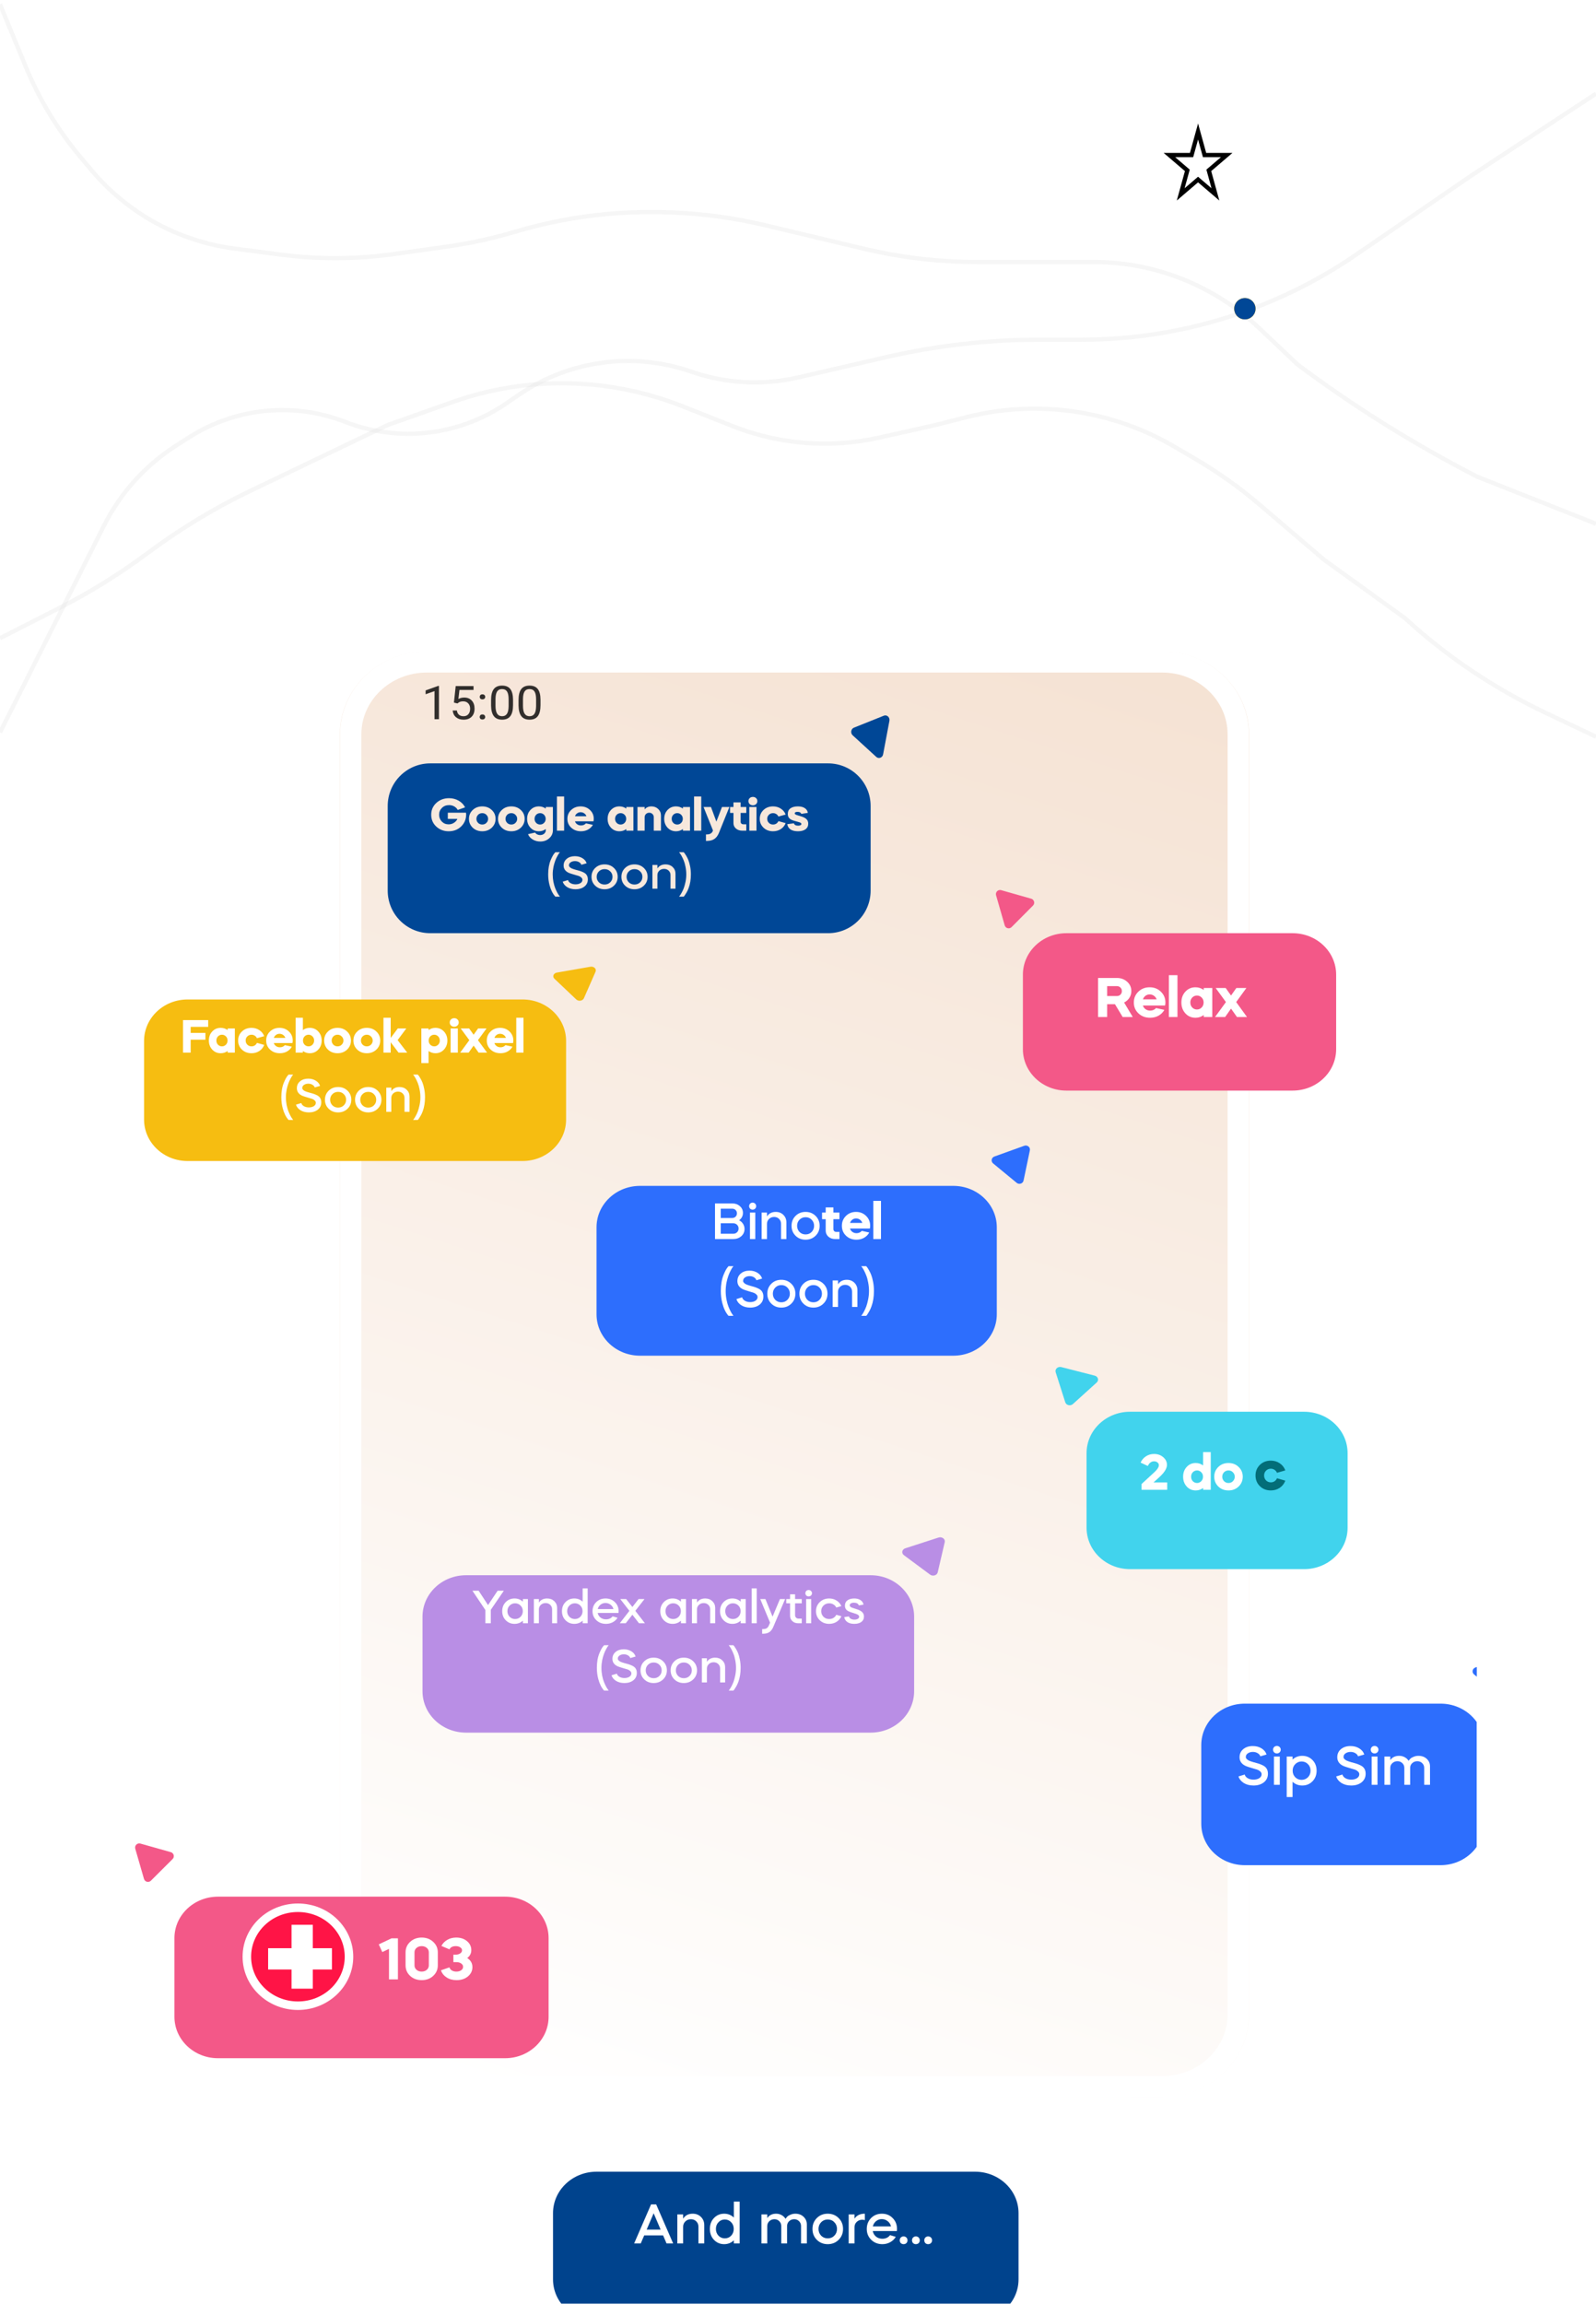 <svg width="375" height="541" viewBox="0 0 375 541" fill="none" xmlns="http://www.w3.org/2000/svg">
<path d="M0 1L6.063 15.689C9.24 23.385 13.581 30.546 18.935 36.922L21.511 39.988C24.681 43.764 28.366 47.077 32.457 49.83V49.83C39.24 54.395 46.992 57.321 55.099 58.377L65.955 59.791C74.787 60.942 83.735 60.897 92.556 59.66L104.91 57.926C110.39 57.157 115.804 55.979 121.107 54.4V54.4C131.351 51.349 141.983 49.8 152.672 49.8H153.297C162.247 49.8 171.167 50.846 179.875 52.916L202.973 58.408C211.681 60.479 220.601 61.525 229.552 61.525V61.525H246.425H256.945C266.434 61.525 275.77 63.913 284.093 68.471V68.471C288.349 70.802 292.288 73.671 295.811 77.008L304.892 85.608V85.608C317.603 95.099 331.05 103.561 345.107 110.914L347.009 111.909L375 123" stroke="#DFDFDF" stroke-opacity="0.3"/>
<path d="M0 149.874L13.862 142.813C21.193 139.079 28.193 134.729 34.788 129.81V129.81C42.318 124.192 50.376 119.318 58.848 115.256L91.047 99.821L106.323 94.413C114.575 91.493 123.264 90 132.017 90V90C141.696 90 151.288 91.825 160.29 95.378L171.544 99.821V99.821C182.652 104.358 194.884 105.385 206.594 102.763L219.738 99.821L227.118 97.953C237.079 95.432 247.494 95.309 257.511 97.593V97.593C263.986 99.069 270.196 101.529 275.925 104.887L281.022 107.874C286.265 110.947 291.227 114.476 295.85 118.421L311.176 131.5L330.063 145.122V145.122C339.906 154.152 351.05 161.653 363.122 167.372L375 173" stroke="#DFDFDF" stroke-opacity="0.3"/>
<path d="M0 172L24.442 123.421C28.308 115.737 34.177 109.239 41.429 104.613L44.433 102.697C55.393 95.706 69.03 94.363 81.143 99.08V99.08C93.697 103.969 107.856 102.339 118.97 94.724L121.903 92.715C133.789 84.572 148.837 82.556 162.448 87.284V87.284C170.519 90.087 179.217 90.556 187.542 88.635L200.395 85.67L208.094 83.894C219.986 81.151 232.151 79.766 244.356 79.766V79.766H254.207C266.744 79.766 279.195 77.698 291.059 73.644V73.644C300.864 70.294 310.167 65.623 318.709 59.759L345.823 41.149L375 22" stroke="#DFDFDF" stroke-opacity="0.3"/>
<path d="M69.52 8.656V17H67.952V7.2H76.408V17H74.826V8.656H69.52ZM85.455 13.892H79.407C79.519 14.461 79.795 14.928 80.233 15.292C80.681 15.647 81.209 15.824 81.815 15.824C82.637 15.824 83.281 15.521 83.747 14.914L85.175 15.348C84.839 15.917 84.373 16.365 83.775 16.692C83.187 17.019 82.534 17.182 81.815 17.182C80.695 17.182 79.767 16.818 79.029 16.09C78.283 15.362 77.909 14.452 77.909 13.36C77.909 12.277 78.269 11.367 78.987 10.63C79.715 9.902 80.621 9.538 81.703 9.538C82.786 9.538 83.682 9.902 84.391 10.63C85.119 11.358 85.483 12.268 85.483 13.36C85.483 13.397 85.474 13.575 85.455 13.892ZM79.421 12.73H83.985C83.855 12.189 83.575 11.75 83.145 11.414C82.716 11.069 82.221 10.896 81.661 10.896C81.129 10.896 80.653 11.069 80.233 11.414C79.823 11.75 79.552 12.189 79.421 12.73ZM88.232 20.15H86.776V9.72H88.232V10.504C88.904 9.86 89.712 9.538 90.654 9.538C91.671 9.538 92.525 9.902 93.216 10.63C93.897 11.349 94.238 12.259 94.238 13.36C94.238 14.461 93.897 15.371 93.216 16.09C92.525 16.818 91.671 17.182 90.654 17.182C89.712 17.182 88.904 16.86 88.232 16.216V20.15ZM90.486 10.994C89.861 10.994 89.334 11.223 88.904 11.68C88.475 12.119 88.26 12.679 88.26 13.36C88.26 14.032 88.475 14.597 88.904 15.054C89.334 15.502 89.861 15.726 90.486 15.726C91.112 15.726 91.644 15.502 92.082 15.054C92.511 14.597 92.726 14.032 92.726 13.36C92.726 12.679 92.511 12.119 92.082 11.68C91.653 11.223 91.121 10.994 90.486 10.994ZM102.873 13.892H96.825C96.937 14.461 97.213 14.928 97.651 15.292C98.099 15.647 98.627 15.824 99.233 15.824C100.055 15.824 100.699 15.521 101.165 14.914L102.593 15.348C102.257 15.917 101.791 16.365 101.193 16.692C100.605 17.019 99.952 17.182 99.233 17.182C98.113 17.182 97.185 16.818 96.447 16.09C95.701 15.362 95.327 14.452 95.327 13.36C95.327 12.277 95.687 11.367 96.405 10.63C97.133 9.902 98.039 9.538 99.121 9.538C100.204 9.538 101.1 9.902 101.809 10.63C102.537 11.358 102.901 12.268 102.901 13.36C102.901 13.397 102.892 13.575 102.873 13.892ZM96.839 12.73H101.403C101.273 12.189 100.993 11.75 100.563 11.414C100.134 11.069 99.639 10.896 99.079 10.896C98.547 10.896 98.071 11.069 97.651 11.414C97.241 11.75 96.97 12.189 96.839 12.73ZM104.194 17V9.72H105.65V14.578L109.766 9.72H110.984V17H109.528V12.17L105.412 17H104.194ZM105.188 6.668H106.406C106.406 6.985 106.518 7.251 106.742 7.466C106.976 7.681 107.265 7.788 107.61 7.788C107.937 7.788 108.212 7.681 108.436 7.466C108.67 7.251 108.786 6.985 108.786 6.668H110.004C110.004 7.331 109.776 7.877 109.318 8.306C108.861 8.735 108.292 8.95 107.61 8.95C106.91 8.95 106.332 8.735 105.874 8.306C105.417 7.877 105.188 7.331 105.188 6.668ZM114.629 17V11.12H112.053V9.72H118.661V11.12H116.085V17H114.629ZM125.046 12.17L120.93 17H119.712V9.72H121.168V14.578L125.284 9.72H126.502V17H125.046V12.17Z" fill="white" fill-opacity="0.9"/>
<path d="M151.464 13.354C151.66 13.158 151.66 12.842 151.464 12.646L148.282 9.464C148.087 9.269 147.77 9.269 147.575 9.464C147.38 9.66 147.38 9.976 147.575 10.172L150.404 13L147.575 15.828C147.38 16.024 147.38 16.34 147.575 16.535C147.77 16.731 148.087 16.731 148.282 16.535L151.464 13.354ZM133 13.5H151.111V12.5H133V13.5Z" fill="white"/>
<circle cx="292.5" cy="72.5" r="2.5" fill="#F6BD11"/>
<circle cx="292.5" cy="72.5" r="2.5" fill="#F6BD11"/>
<circle cx="292.5" cy="72.5" r="2.5" fill="#004796"/>
<path d="M107.723 180.15C107.723 179.013 108.115 178.064 108.9 177.301C109.685 176.538 110.66 176.157 111.826 176.157C112.633 176.157 113.366 176.355 114.026 176.751C114.686 177.147 115.181 177.686 115.511 178.368L113.817 178.995C113.626 178.628 113.355 178.342 113.003 178.137C112.651 177.932 112.259 177.829 111.826 177.829C111.159 177.829 110.612 178.053 110.187 178.5C109.754 178.947 109.538 179.497 109.538 180.15C109.538 180.795 109.747 181.345 110.165 181.8C110.583 182.247 111.104 182.471 111.727 182.471C112.167 182.471 112.57 182.35 112.937 182.108C113.311 181.866 113.579 181.547 113.74 181.151H111.54V179.666H115.72C115.742 179.798 115.753 179.937 115.753 180.084C115.753 181.228 115.372 182.192 114.609 182.977C113.854 183.754 112.897 184.143 111.738 184.143C110.616 184.143 109.663 183.762 108.878 182.999C108.108 182.244 107.723 181.294 107.723 180.15ZM117.27 183.285C116.69 182.706 116.401 181.991 116.401 181.14C116.401 180.289 116.69 179.578 117.27 179.006C117.849 178.427 118.579 178.137 119.459 178.137C120.331 178.137 121.057 178.427 121.637 179.006C122.223 179.578 122.517 180.289 122.517 181.14C122.517 181.983 122.223 182.698 121.637 183.285C121.05 183.857 120.324 184.143 119.459 184.143C118.579 184.143 117.849 183.857 117.27 183.285ZM119.459 182.515C119.84 182.515 120.155 182.383 120.405 182.119C120.669 181.848 120.801 181.521 120.801 181.14C120.801 180.759 120.669 180.436 120.405 180.172C120.155 179.901 119.84 179.765 119.459 179.765C119.077 179.765 118.758 179.897 118.502 180.161C118.245 180.432 118.117 180.759 118.117 181.14C118.117 181.521 118.245 181.848 118.502 182.119C118.758 182.383 119.077 182.515 119.459 182.515ZM123.951 183.285C123.372 182.706 123.082 181.991 123.082 181.14C123.082 180.289 123.372 179.578 123.951 179.006C124.531 178.427 125.26 178.137 126.14 178.137C127.013 178.137 127.739 178.427 128.318 179.006C128.905 179.578 129.198 180.289 129.198 181.14C129.198 181.983 128.905 182.698 128.318 183.285C127.732 183.857 127.006 184.143 126.14 184.143C125.26 184.143 124.531 183.857 123.951 183.285ZM126.14 182.515C126.522 182.515 126.837 182.383 127.086 182.119C127.35 181.848 127.482 181.521 127.482 181.14C127.482 180.759 127.35 180.436 127.086 180.172C126.837 179.901 126.522 179.765 126.14 179.765C125.759 179.765 125.44 179.897 125.183 180.161C124.927 180.432 124.798 180.759 124.798 181.14C124.798 181.521 124.927 181.848 125.183 182.119C125.44 182.383 125.759 182.515 126.14 182.515ZM129.764 181.14C129.764 180.275 130.021 179.56 130.534 178.995C131.047 178.423 131.693 178.137 132.47 178.137C133.057 178.137 133.585 178.313 134.054 178.665V178.28H135.693V183.879C135.693 184.664 135.414 185.313 134.857 185.826C134.307 186.354 133.621 186.618 132.8 186.618C132.14 186.618 131.55 186.449 131.029 186.112C130.501 185.767 130.153 185.342 129.984 184.836L131.612 184.451C131.7 184.627 131.85 184.77 132.063 184.88C132.276 184.997 132.51 185.056 132.767 185.056C133.126 185.056 133.431 184.946 133.68 184.726C133.929 184.506 134.054 184.231 134.054 183.901V183.604C133.599 183.963 133.071 184.143 132.47 184.143C131.693 184.143 131.047 183.857 130.534 183.285C130.021 182.706 129.764 181.991 129.764 181.14ZM132.756 179.765C132.397 179.765 132.092 179.897 131.843 180.161C131.601 180.425 131.48 180.755 131.48 181.151C131.48 181.532 131.601 181.855 131.843 182.119C132.092 182.383 132.397 182.515 132.756 182.515C133.108 182.515 133.409 182.383 133.658 182.119C133.907 181.862 134.032 181.54 134.032 181.151C134.032 180.755 133.907 180.425 133.658 180.161C133.409 179.897 133.108 179.765 132.756 179.765ZM138.272 184H136.622V175.75H138.272V184ZM145.019 181.734H140.762C140.857 182.035 141.029 182.277 141.279 182.46C141.528 182.643 141.821 182.735 142.159 182.735C142.628 182.735 143.006 182.566 143.292 182.229L144.887 182.592C144.623 183.076 144.249 183.457 143.765 183.736C143.288 184.007 142.749 184.143 142.148 184.143C141.253 184.143 140.509 183.857 139.915 183.285C139.321 182.713 139.024 181.998 139.024 181.14C139.024 180.289 139.313 179.578 139.893 179.006C140.472 178.427 141.194 178.137 142.06 178.137C142.918 178.137 143.636 178.427 144.216 179.006C144.795 179.578 145.085 180.289 145.085 181.14C145.085 181.345 145.063 181.543 145.019 181.734ZM140.773 180.513H143.402C143.299 180.22 143.127 179.985 142.885 179.809C142.643 179.633 142.368 179.545 142.06 179.545C141.766 179.545 141.502 179.633 141.268 179.809C141.033 179.985 140.868 180.22 140.773 180.513ZM148.273 181.14C148.273 180.275 148.529 179.56 149.043 178.995C149.556 178.423 150.201 178.137 150.979 178.137C151.565 178.137 152.093 178.313 152.563 178.665V178.28H154.202V184H152.563V183.604C152.108 183.963 151.58 184.143 150.979 184.143C150.201 184.143 149.556 183.857 149.043 183.285C148.529 182.706 148.273 181.991 148.273 181.14ZM151.265 179.765C150.905 179.765 150.601 179.897 150.352 180.161C150.11 180.425 149.989 180.748 149.989 181.129C149.989 181.525 150.11 181.855 150.352 182.119C150.601 182.383 150.905 182.515 151.265 182.515C151.617 182.515 151.917 182.383 152.167 182.119C152.416 181.855 152.541 181.525 152.541 181.129C152.541 180.74 152.416 180.418 152.167 180.161C151.917 179.897 151.617 179.765 151.265 179.765ZM155.13 184V178.28H156.78V178.863C157.162 178.379 157.682 178.137 158.342 178.137C158.958 178.137 159.475 178.346 159.893 178.764C160.319 179.182 160.531 179.703 160.531 180.326V184H158.881V180.766C158.881 180.451 158.782 180.19 158.584 179.985C158.386 179.772 158.137 179.666 157.836 179.666C157.536 179.666 157.283 179.772 157.077 179.985C156.879 180.19 156.78 180.451 156.78 180.766V184H155.13ZM161.282 181.14C161.282 180.275 161.538 179.56 162.052 178.995C162.565 178.423 163.21 178.137 163.988 178.137C164.574 178.137 165.102 178.313 165.572 178.665V178.28H167.211V184H165.572V183.604C165.117 183.963 164.589 184.143 163.988 184.143C163.21 184.143 162.565 183.857 162.052 183.285C161.538 182.706 161.282 181.991 161.282 181.14ZM164.274 179.765C163.914 179.765 163.61 179.897 163.361 180.161C163.119 180.425 162.998 180.748 162.998 181.129C162.998 181.525 163.119 181.855 163.361 182.119C163.61 182.383 163.914 182.515 164.274 182.515C164.626 182.515 164.926 182.383 165.176 182.119C165.425 181.855 165.55 181.525 165.55 181.129C165.55 180.74 165.425 180.418 165.176 180.161C164.926 179.897 164.626 179.765 164.274 179.765ZM169.789 184H168.139V175.75H169.789V184ZM172.455 184.044L172.488 183.956L170.321 178.28H172.026L173.269 181.811L174.556 178.28H176.261L173.83 184.594C173.566 185.254 173.214 185.731 172.774 186.024C172.342 186.325 171.773 186.475 171.069 186.475H170.871V184.902H171.08C171.792 184.902 172.25 184.616 172.455 184.044ZM176.413 179.71V178.28H177.194V177.169H178.844V178.28H180.142V179.71H178.844V181.855C178.844 182.031 178.902 182.178 179.02 182.295C179.137 182.405 179.287 182.46 179.471 182.46H180.142V184H179.196C178.631 184 178.154 183.828 177.766 183.483C177.384 183.131 177.194 182.695 177.194 182.174V179.71H176.413ZM182.487 184H180.837V178.28H182.487V184ZM180.925 177.587C180.734 177.396 180.639 177.154 180.639 176.861C180.639 176.568 180.734 176.326 180.925 176.135C181.13 175.944 181.376 175.849 181.662 175.849C181.955 175.849 182.197 175.944 182.388 176.135C182.586 176.318 182.685 176.56 182.685 176.861C182.685 177.162 182.586 177.404 182.388 177.587C182.197 177.778 181.955 177.873 181.662 177.873C181.376 177.873 181.13 177.778 180.925 177.587ZM189.19 180.106L187.529 180.59C187.426 180.341 187.265 180.143 187.045 179.996C186.825 179.842 186.575 179.765 186.297 179.765C185.915 179.765 185.596 179.897 185.34 180.161C185.083 180.418 184.955 180.74 184.955 181.129C184.955 181.525 185.083 181.855 185.34 182.119C185.596 182.383 185.915 182.515 186.297 182.515C186.575 182.515 186.825 182.442 187.045 182.295C187.265 182.141 187.426 181.939 187.529 181.69L189.19 182.174C188.97 182.775 188.599 183.256 188.079 183.615C187.558 183.967 186.964 184.143 186.297 184.143C185.417 184.143 184.687 183.857 184.108 183.285C183.528 182.706 183.239 181.991 183.239 181.14C183.239 180.282 183.528 179.567 184.108 178.995C184.687 178.423 185.417 178.137 186.297 178.137C186.964 178.137 187.558 178.317 188.079 178.676C188.599 179.028 188.97 179.505 189.19 180.106ZM194.294 179.699L192.787 179.941C192.684 179.618 192.398 179.457 191.929 179.457C191.496 179.457 191.28 179.582 191.28 179.831C191.28 179.978 191.43 180.106 191.731 180.216L192.754 180.546C193.326 180.729 193.74 180.96 193.997 181.239C194.254 181.51 194.382 181.866 194.382 182.306C194.382 182.893 194.169 183.347 193.744 183.67C193.326 183.985 192.754 184.143 192.028 184.143C191.309 184.143 190.737 183.996 190.312 183.703C189.894 183.402 189.645 182.977 189.564 182.427L191.082 182.218C191.192 182.599 191.518 182.79 192.061 182.79C192.288 182.79 192.468 182.753 192.6 182.68C192.739 182.607 192.809 182.504 192.809 182.372C192.809 182.189 192.618 182.042 192.237 181.932L191.192 181.624C190.664 181.477 190.279 181.272 190.037 181.008C189.802 180.744 189.685 180.399 189.685 179.974C189.685 179.358 189.89 178.9 190.301 178.599C190.712 178.291 191.28 178.137 192.006 178.137C192.666 178.137 193.194 178.276 193.59 178.555C193.986 178.826 194.221 179.208 194.294 179.699ZM133.225 189.398L133.39 189.2H134.446L134.259 189.431C134.186 189.519 134.054 189.746 133.863 190.113C133.474 190.824 133.174 191.69 132.961 192.709C132.726 193.934 132.723 195.166 132.95 196.405C133.082 197.043 133.221 197.545 133.368 197.912C133.698 198.741 134.002 199.335 134.281 199.694L134.446 199.925H133.39L133.379 199.914C132.792 199.239 132.352 198.326 132.059 197.175C131.846 196.346 131.74 195.474 131.74 194.557C131.74 193.208 131.934 192.049 132.323 191.081C132.646 190.274 132.946 189.713 133.225 189.398ZM140.801 193.941L139.646 194.282C139.499 193.974 139.283 193.732 138.997 193.556C138.711 193.373 138.385 193.281 138.018 193.281C137.505 193.281 137.072 193.461 136.72 193.82C136.375 194.179 136.203 194.619 136.203 195.14C136.203 195.661 136.375 196.104 136.72 196.471C137.072 196.823 137.505 196.999 138.018 196.999C138.385 196.999 138.711 196.911 138.997 196.735C139.283 196.552 139.499 196.306 139.646 195.998L140.801 196.339C140.574 196.889 140.211 197.329 139.712 197.659C139.221 197.982 138.656 198.143 138.018 198.143C137.16 198.143 136.445 197.857 135.873 197.285C135.301 196.713 135.015 195.998 135.015 195.14C135.015 194.282 135.301 193.567 135.873 192.995C136.445 192.423 137.16 192.137 138.018 192.137C138.656 192.137 139.221 192.302 139.712 192.632C140.211 192.955 140.574 193.391 140.801 193.941ZM146.848 198H145.44L142.954 195.041L145.209 192.28H146.606L144.362 195.041L146.848 198ZM142.943 192.28V198H141.799V192.28H142.943ZM150.124 198.143C149.266 198.143 148.551 197.857 147.979 197.285C147.407 196.713 147.121 195.998 147.121 195.14C147.121 194.282 147.407 193.567 147.979 192.995C148.551 192.423 149.266 192.137 150.124 192.137C150.982 192.137 151.697 192.423 152.269 192.995C152.849 193.567 153.138 194.282 153.138 195.14C153.138 195.998 152.849 196.713 152.269 197.285C151.697 197.857 150.982 198.143 150.124 198.143ZM150.124 196.999C150.652 196.999 151.085 196.823 151.422 196.471C151.774 196.112 151.95 195.668 151.95 195.14C151.95 194.612 151.774 194.172 151.422 193.82C151.085 193.461 150.652 193.281 150.124 193.281C149.611 193.281 149.178 193.461 148.826 193.82C148.482 194.179 148.309 194.619 148.309 195.14C148.309 195.661 148.482 196.104 148.826 196.471C149.178 196.823 149.611 196.999 150.124 196.999ZM155.393 200.475H154.249V192.28H155.393V192.896C155.921 192.39 156.556 192.137 157.296 192.137C158.096 192.137 158.767 192.423 159.309 192.995C159.845 193.56 160.112 194.275 160.112 195.14C160.112 196.005 159.845 196.72 159.309 197.285C158.767 197.857 158.096 198.143 157.296 198.143C156.556 198.143 155.921 197.89 155.393 197.384V200.475ZM157.164 193.281C156.673 193.281 156.259 193.461 155.921 193.82C155.584 194.165 155.415 194.605 155.415 195.14C155.415 195.668 155.584 196.112 155.921 196.471C156.259 196.823 156.673 196.999 157.164 196.999C157.656 196.999 158.074 196.823 158.418 196.471C158.756 196.112 158.924 195.668 158.924 195.14C158.924 194.605 158.756 194.165 158.418 193.82C158.081 193.461 157.663 193.281 157.164 193.281ZM163.971 198.143C163.113 198.143 162.398 197.857 161.826 197.285C161.254 196.713 160.968 195.998 160.968 195.14C160.968 194.282 161.254 193.567 161.826 192.995C162.398 192.423 163.113 192.137 163.971 192.137C164.829 192.137 165.544 192.423 166.116 192.995C166.695 193.567 166.985 194.282 166.985 195.14C166.985 195.998 166.695 196.713 166.116 197.285C165.544 197.857 164.829 198.143 163.971 198.143ZM163.971 196.999C164.499 196.999 164.932 196.823 165.269 196.471C165.621 196.112 165.797 195.668 165.797 195.14C165.797 194.612 165.621 194.172 165.269 193.82C164.932 193.461 164.499 193.281 163.971 193.281C163.458 193.281 163.025 193.461 162.673 193.82C162.328 194.179 162.156 194.619 162.156 195.14C162.156 195.661 162.328 196.104 162.673 196.471C163.025 196.823 163.458 196.999 163.971 196.999ZM167.722 189.42L167.557 189.2H168.624L168.8 189.409C168.873 189.497 169.005 189.706 169.196 190.036C169.409 190.41 169.577 190.766 169.702 191.103C169.849 191.484 169.981 191.983 170.098 192.599C170.215 193.208 170.274 193.86 170.274 194.557C170.274 195.811 170.098 196.922 169.746 197.89C169.607 198.279 169.449 198.631 169.273 198.946C169.082 199.283 168.947 199.507 168.866 199.617C168.793 199.742 168.716 199.841 168.635 199.914L168.624 199.925H167.557L167.733 199.683C167.828 199.566 167.964 199.338 168.14 199.001C168.316 198.678 168.481 198.312 168.635 197.901C168.774 197.512 168.906 197.017 169.031 196.416C169.28 195.206 169.284 193.974 169.042 192.72C168.932 192.111 168.796 191.609 168.635 191.213C168.327 190.421 168.023 189.823 167.722 189.42Z" fill="white"/>
<path d="M281.5 30.878L282.926 36.043L283.028 36.41H283.408H288.229L284.263 39.8L284.021 40.007L284.106 40.313L285.579 45.649L281.825 42.44L281.5 42.162L281.175 42.44L277.421 45.649L278.894 40.313L278.979 40.007L278.737 39.8L274.771 36.41H279.592H279.972L280.074 36.043L281.5 30.878Z" stroke="black"/>
<g clip-path="url(#clip0_112_329)">
<g filter="url(#filter0_i_112_329)">
<path d="M273.054 149H100.295C89.004 149 79.851 157.71 79.851 168.454V469.02C79.851 479.764 89.004 488.474 100.295 488.474H273.054C284.345 488.474 293.499 479.764 293.499 469.02V168.454C293.499 157.71 284.345 149 273.054 149Z" fill="url(#paint0_linear_112_329)"/>
<path d="M273.054 151.432H100.295C90.415 151.432 82.406 159.053 82.406 168.454V469.02C82.406 478.421 90.415 486.042 100.295 486.042H273.054C282.934 486.042 290.943 478.421 290.943 469.02V168.454C290.943 159.053 282.934 151.432 273.054 151.432Z" stroke="white" stroke-width="5"/>
</g>
<path d="M103.138 168.893H102.094V162.299L100 163.032V162.134L102.975 161.069H103.138V168.893ZM106.657 164.989L107.073 161.107H111.26V162.021H107.954L107.707 164.144C108.107 163.92 108.562 163.807 109.071 163.807C109.816 163.807 110.407 164.043 110.845 164.513C111.283 164.98 111.502 165.613 111.502 166.412C111.502 167.214 111.273 167.847 110.817 168.31C110.364 168.77 109.73 169 108.914 169C108.192 169 107.602 168.809 107.146 168.428C106.689 168.046 106.429 167.519 106.365 166.845H107.348C107.411 167.291 107.578 167.627 107.847 167.856C108.117 168.08 108.472 168.193 108.914 168.193C109.397 168.193 109.775 168.036 110.048 167.722C110.325 167.408 110.463 166.975 110.463 166.423C110.463 165.902 110.314 165.485 110.014 165.171C109.718 164.854 109.324 164.695 108.83 164.695C108.377 164.695 108.021 164.79 107.763 164.979L107.488 165.193L106.657 164.989ZM112.708 168.374C112.708 168.203 112.761 168.061 112.866 167.947C112.974 167.832 113.135 167.775 113.348 167.775C113.562 167.775 113.723 167.832 113.831 167.947C113.943 168.061 114 168.203 114 168.374C114 168.538 113.943 168.676 113.831 168.786C113.723 168.897 113.562 168.952 113.348 168.952C113.135 168.952 112.974 168.897 112.866 168.786C112.761 168.676 112.708 168.538 112.708 168.374ZM112.714 163.652C112.714 163.481 112.766 163.339 112.871 163.225C112.98 163.111 113.141 163.053 113.354 163.053C113.567 163.053 113.728 163.111 113.837 163.225C113.949 163.339 114.005 163.481 114.005 163.652C114.005 163.816 113.949 163.954 113.837 164.064C113.728 164.175 113.567 164.23 113.354 164.23C113.141 164.23 112.98 164.175 112.871 164.064C112.766 163.954 112.714 163.816 112.714 163.652ZM120.545 165.572C120.545 166.731 120.337 167.592 119.922 168.155C119.506 168.718 118.857 169 117.974 169C117.102 169 116.456 168.726 116.037 168.177C115.618 167.624 115.401 166.8 115.386 165.706V164.385C115.386 163.241 115.594 162.39 116.009 161.834C116.425 161.278 117.076 161 117.963 161C118.842 161 119.489 161.269 119.905 161.807C120.32 162.342 120.533 163.169 120.545 164.289V165.572ZM119.506 164.219C119.506 163.381 119.383 162.772 119.136 162.39C118.889 162.005 118.498 161.813 117.963 161.813C117.431 161.813 117.044 162.003 116.801 162.385C116.557 162.766 116.432 163.353 116.425 164.144V165.727C116.425 166.569 116.552 167.191 116.806 167.594C117.064 167.993 117.454 168.193 117.974 168.193C118.487 168.193 118.866 168.004 119.113 167.626C119.364 167.248 119.495 166.652 119.506 165.84V164.219ZM127 165.572C127 166.731 126.792 167.592 126.377 168.155C125.962 168.718 125.312 169 124.429 169C123.557 169 122.912 168.726 122.493 168.177C122.073 167.624 121.856 166.8 121.841 165.706V164.385C121.841 163.241 122.049 162.39 122.464 161.834C122.88 161.278 123.531 161 124.418 161C125.297 161 125.945 161.269 126.36 161.807C126.776 162.342 126.989 163.169 127 164.289V165.572ZM125.962 164.219C125.962 163.381 125.838 162.772 125.591 162.39C125.344 162.005 124.953 161.813 124.418 161.813C123.887 161.813 123.499 162.003 123.256 162.385C123.013 162.766 122.887 163.353 122.88 164.144V165.727C122.88 166.569 123.007 167.191 123.262 167.594C123.52 167.993 123.909 168.193 124.429 168.193C124.942 168.193 125.322 168.004 125.569 167.626C125.819 167.248 125.95 166.652 125.962 165.84V164.219Z" fill="black" fill-opacity="0.8"/>
<g filter="url(#filter1_i_112_329)">
<path d="M303.722 215.144H250.565C244.919 215.144 240.343 219.499 240.343 224.871V242.38C240.343 247.752 244.919 252.107 250.565 252.107H303.722C309.367 252.107 313.944 247.752 313.944 242.38V224.871C313.944 219.499 309.367 215.144 303.722 215.144Z" fill="#F35888"/>
</g>
<path d="M258 229.655H262.415C263.375 229.655 264.183 229.952 264.838 230.547C265.494 231.132 265.821 231.861 265.821 232.735C265.821 233.312 265.669 233.841 265.363 234.321C265.058 234.793 264.646 235.16 264.125 235.422L266.158 238.83H263.788L261.971 235.815H260.14V238.83H258V229.655ZM262.415 231.569H260.14V233.902H262.415C262.756 233.902 263.039 233.793 263.263 233.574C263.488 233.347 263.6 233.067 263.6 232.735C263.6 232.403 263.488 232.128 263.263 231.91C263.039 231.682 262.756 231.569 262.415 231.569ZM273.744 236.13H268.534C268.65 236.488 268.861 236.776 269.167 236.995C269.471 237.213 269.831 237.322 270.244 237.322C270.817 237.322 271.28 237.121 271.63 236.72L273.582 237.152C273.259 237.729 272.801 238.183 272.209 238.515C271.625 238.838 270.966 239 270.23 239C269.135 239 268.225 238.659 267.498 237.978C266.771 237.296 266.407 236.444 266.407 235.422C266.407 234.409 266.761 233.561 267.471 232.879C268.179 232.189 269.063 231.844 270.123 231.844C271.173 231.844 272.052 232.189 272.761 232.879C273.469 233.561 273.825 234.409 273.825 235.422C273.825 235.667 273.798 235.903 273.744 236.13ZM268.548 234.675H271.765C271.639 234.325 271.428 234.046 271.132 233.836C270.836 233.626 270.5 233.522 270.123 233.522C269.763 233.522 269.44 233.626 269.153 233.836C268.866 234.046 268.664 234.325 268.548 234.675ZM276.661 238.83H274.642V229H276.661V238.83ZM277.581 235.422C277.581 234.391 277.895 233.539 278.524 232.866C279.151 232.185 279.941 231.844 280.893 231.844C281.61 231.844 282.257 232.054 282.831 232.473V232.014H284.837V238.83H282.831V238.358C282.274 238.786 281.628 239 280.893 239C279.941 239 279.151 238.659 278.524 237.978C277.895 237.287 277.581 236.436 277.581 235.422ZM281.243 233.784C280.803 233.784 280.43 233.941 280.126 234.256C279.829 234.57 279.681 234.955 279.681 235.409C279.681 235.881 279.829 236.274 280.126 236.588C280.43 236.903 280.803 237.06 281.243 237.06C281.674 237.06 282.041 236.903 282.347 236.588C282.651 236.274 282.804 235.881 282.804 235.409C282.804 234.946 282.651 234.561 282.347 234.256C282.041 233.941 281.674 233.784 281.243 233.784ZM290.644 238.83L289.244 236.851L287.858 238.83H285.488L288.046 235.317L285.637 232.014H287.992L289.244 233.784L290.496 232.014H292.852L290.456 235.317L293 238.83H290.644Z" fill="white"/>
<path d="M234.039 210.238C233.829 209.507 234.503 208.831 235.233 209.038L242.295 211.041C243.006 211.243 243.238 212.134 242.717 212.657L237.682 217.714C237.161 218.238 236.269 218.008 236.066 217.298L234.039 210.238Z" fill="#F35888"/>
<g filter="url(#filter2_i_112_329)">
<path d="M122.785 230.707H44.073C38.427 230.707 33.851 235.062 33.851 240.434V258.915C33.851 264.288 38.427 268.642 44.073 268.642H122.785C128.431 268.642 133.008 264.288 133.008 258.915V240.434C133.008 235.062 128.431 230.707 122.785 230.707Z" fill="#F6BD11"/>
</g>
<path d="M43 239.546H48.921V241.14H44.8V242.56H48.265V244.154H44.8V247.19H43V239.546ZM49.076 244.351C49.076 243.492 49.34 242.782 49.868 242.222C50.396 241.654 51.061 241.37 51.861 241.37C52.465 241.37 53.008 241.544 53.491 241.894V241.512H55.178V247.19H53.491V246.797C53.023 247.154 52.48 247.332 51.861 247.332C51.061 247.332 50.396 247.048 49.868 246.48C49.34 245.905 49.076 245.196 49.076 244.351ZM52.155 242.986C51.785 242.986 51.472 243.117 51.215 243.379C50.966 243.641 50.842 243.962 50.842 244.34C50.842 244.733 50.966 245.061 51.215 245.323C51.472 245.585 51.785 245.716 52.155 245.716C52.517 245.716 52.827 245.585 53.084 245.323C53.34 245.061 53.468 244.733 53.468 244.34C53.468 243.954 53.34 243.634 53.084 243.379C52.827 243.117 52.517 242.986 52.155 242.986ZM62.078 243.324L60.368 243.805C60.263 243.557 60.097 243.361 59.87 243.215C59.644 243.062 59.387 242.986 59.1 242.986C58.708 242.986 58.38 243.117 58.115 243.379C57.851 243.634 57.719 243.954 57.719 244.34C57.719 244.733 57.851 245.061 58.115 245.323C58.38 245.585 58.708 245.716 59.1 245.716C59.387 245.716 59.644 245.643 59.87 245.498C60.097 245.345 60.263 245.144 60.368 244.897L62.078 245.378C61.852 245.974 61.47 246.452 60.934 246.808C60.399 247.158 59.787 247.332 59.1 247.332C58.194 247.332 57.444 247.048 56.847 246.48C56.251 245.905 55.953 245.196 55.953 244.351C55.953 243.499 56.251 242.789 56.847 242.222C57.444 241.654 58.194 241.37 59.1 241.37C59.787 241.37 60.399 241.548 60.934 241.905C61.47 242.254 61.852 242.728 62.078 243.324ZM68.713 244.941H64.331C64.43 245.239 64.607 245.479 64.864 245.661C65.12 245.843 65.422 245.934 65.769 245.934C66.252 245.934 66.641 245.767 66.936 245.432L68.577 245.792C68.305 246.273 67.921 246.651 67.422 246.928C66.932 247.197 66.377 247.332 65.758 247.332C64.837 247.332 64.071 247.048 63.46 246.48C62.848 245.913 62.543 245.203 62.543 244.351C62.543 243.506 62.841 242.8 63.437 242.232C64.033 241.657 64.777 241.37 65.667 241.37C66.55 241.37 67.29 241.657 67.886 242.232C68.483 242.8 68.781 243.506 68.781 244.351C68.781 244.555 68.758 244.751 68.713 244.941ZM64.343 243.729H67.049C66.943 243.437 66.766 243.204 66.517 243.03C66.267 242.855 65.984 242.768 65.667 242.768C65.365 242.768 65.094 242.855 64.852 243.03C64.611 243.204 64.441 243.437 64.343 243.729ZM69.468 247.19V239H71.166V241.894C71.635 241.544 72.174 241.37 72.786 241.37C73.578 241.37 74.242 241.654 74.778 242.222C75.314 242.797 75.582 243.506 75.582 244.351C75.582 245.188 75.314 245.898 74.778 246.48C74.242 247.048 73.578 247.332 72.786 247.332C72.189 247.332 71.65 247.158 71.166 246.808V247.19H69.468ZM72.502 242.986C72.133 242.986 71.819 243.117 71.563 243.379C71.314 243.641 71.189 243.962 71.189 244.34C71.189 244.733 71.314 245.061 71.563 245.323C71.819 245.585 72.133 245.716 72.502 245.716C72.865 245.716 73.171 245.585 73.42 245.323C73.676 245.061 73.805 244.733 73.805 244.34C73.805 243.954 73.676 243.634 73.42 243.379C73.171 243.117 72.865 242.986 72.502 242.986ZM77.059 246.48C76.462 245.905 76.164 245.196 76.164 244.351C76.164 243.506 76.462 242.8 77.059 242.232C77.655 241.657 78.406 241.37 79.312 241.37C80.21 241.37 80.957 241.657 81.553 242.232C82.157 242.8 82.459 243.506 82.459 244.351C82.459 245.188 82.157 245.898 81.553 246.48C80.95 247.048 80.203 247.332 79.312 247.332C78.406 247.332 77.655 247.048 77.059 246.48ZM79.312 245.716C79.704 245.716 80.029 245.585 80.285 245.323C80.557 245.054 80.693 244.73 80.693 244.351C80.693 243.972 80.557 243.652 80.285 243.39C80.029 243.121 79.704 242.986 79.312 242.986C78.919 242.986 78.591 243.117 78.327 243.379C78.063 243.648 77.93 243.972 77.93 244.351C77.93 244.73 78.063 245.054 78.327 245.323C78.591 245.585 78.919 245.716 79.312 245.716ZM83.936 246.48C83.34 245.905 83.041 245.196 83.041 244.351C83.041 243.506 83.34 242.8 83.936 242.232C84.532 241.657 85.283 241.37 86.189 241.37C87.087 241.37 87.835 241.657 88.431 242.232C89.035 242.8 89.337 243.506 89.337 244.351C89.337 245.188 89.035 245.898 88.431 246.48C87.827 247.048 87.08 247.332 86.189 247.332C85.283 247.332 84.532 247.048 83.936 246.48ZM86.189 245.716C86.582 245.716 86.906 245.585 87.163 245.323C87.434 245.054 87.57 244.73 87.57 244.351C87.57 243.972 87.434 243.652 87.163 243.39C86.906 243.121 86.582 242.986 86.189 242.986C85.797 242.986 85.468 243.117 85.204 243.379C84.94 243.648 84.808 243.972 84.808 244.351C84.808 244.73 84.94 245.054 85.204 245.323C85.468 245.585 85.797 245.716 86.189 245.716ZM90.1 247.19V239H91.798V243.739L93.463 241.512H95.466L93.428 244.253L95.682 247.19H93.644L91.798 244.755V247.19H90.1ZM100.699 249.647H99.001V241.512H100.699V241.894C101.167 241.544 101.706 241.37 102.318 241.37C103.11 241.37 103.775 241.654 104.31 242.222C104.846 242.797 105.114 243.506 105.114 244.351C105.114 245.188 104.846 245.898 104.31 246.48C103.775 247.048 103.11 247.332 102.318 247.332C101.722 247.332 101.182 247.158 100.699 246.808V249.647ZM102.035 242.986C101.665 242.986 101.352 243.117 101.095 243.379C100.846 243.641 100.721 243.969 100.721 244.362C100.721 244.74 100.846 245.061 101.095 245.323C101.352 245.585 101.665 245.716 102.035 245.716C102.397 245.716 102.703 245.585 102.952 245.323C103.208 245.068 103.337 244.748 103.337 244.362C103.337 243.969 103.208 243.641 102.952 243.379C102.703 243.117 102.397 242.986 102.035 242.986ZM107.576 247.19H105.878V241.512H107.576V247.19ZM105.968 240.824C105.772 240.634 105.674 240.394 105.674 240.103C105.674 239.812 105.772 239.572 105.968 239.382C106.18 239.193 106.432 239.098 106.727 239.098C107.029 239.098 107.278 239.193 107.474 239.382C107.678 239.564 107.78 239.804 107.78 240.103C107.78 240.401 107.678 240.642 107.474 240.824C107.278 241.013 107.029 241.108 106.727 241.108C106.432 241.108 106.18 241.013 105.968 240.824ZM112.46 247.19L111.283 245.541L110.116 247.19H108.124L110.275 244.264L108.248 241.512H110.23L111.283 242.986L112.336 241.512H114.317L112.302 244.264L114.441 247.19H112.46ZM120.546 244.941H116.165C116.263 245.239 116.44 245.479 116.697 245.661C116.954 245.843 117.256 245.934 117.603 245.934C118.086 245.934 118.475 245.767 118.769 245.432L120.411 245.792C120.139 246.273 119.754 246.651 119.256 246.928C118.765 247.197 118.21 247.332 117.591 247.332C116.671 247.332 115.904 247.048 115.293 246.48C114.682 245.913 114.376 245.203 114.376 244.351C114.376 243.506 114.674 242.8 115.27 242.232C115.867 241.657 116.61 241.37 117.501 241.37C118.384 241.37 119.124 241.657 119.72 242.232C120.316 242.8 120.614 243.506 120.614 244.351C120.614 244.555 120.592 244.751 120.546 244.941ZM116.176 243.729H118.882C118.776 243.437 118.599 243.204 118.35 243.03C118.101 242.855 117.818 242.768 117.501 242.768C117.199 242.768 116.927 242.855 116.686 243.03C116.444 243.204 116.274 243.437 116.176 243.729ZM123 247.19H121.302V239H123V247.19ZM67.631 252.549L67.801 252.353H68.888L68.695 252.582C68.62 252.669 68.484 252.895 68.287 253.259C67.887 253.965 67.578 254.825 67.359 255.836C67.118 257.052 67.114 258.275 67.348 259.505C67.484 260.139 67.627 260.637 67.778 261.002C68.118 261.825 68.431 262.414 68.718 262.771L68.888 263H67.801L67.789 262.989C67.185 262.319 66.733 261.413 66.431 260.27C66.212 259.447 66.102 258.581 66.102 257.671C66.102 256.332 66.302 255.181 66.702 254.22C67.034 253.419 67.344 252.862 67.631 252.549ZM75.202 255.006L73.945 255.367C73.877 255.119 73.704 254.912 73.424 254.744C73.145 254.569 72.82 254.482 72.451 254.482C72.043 254.482 71.703 254.576 71.432 254.766C71.16 254.948 71.024 255.181 71.024 255.465C70.979 255.712 71.171 255.96 71.602 256.208C71.677 256.251 71.824 256.31 72.043 256.382C72.322 256.47 72.485 256.52 72.53 256.535L73.13 256.699C73.726 256.852 74.232 257.048 74.647 257.289C75.206 257.616 75.485 258.144 75.485 258.872C75.485 259.578 75.213 260.15 74.67 260.587C74.119 261.016 73.421 261.231 72.575 261.231C71.805 261.231 71.145 261.06 70.594 260.718C70.05 260.368 69.699 259.931 69.541 259.407L70.798 259.025C70.866 259.316 71.062 259.56 71.386 259.757C71.719 259.953 72.115 260.051 72.575 260.051C73.043 260.051 73.432 259.953 73.741 259.757C74.051 259.553 74.206 259.291 74.206 258.97C74.206 258.759 74.119 258.577 73.945 258.424C73.794 258.278 73.639 258.173 73.481 258.108C73.322 258.035 73.085 257.959 72.768 257.878C71.809 257.609 71.175 257.398 70.866 257.245C70.126 256.859 69.756 256.295 69.756 255.552C69.756 254.882 70.005 254.34 70.503 253.925C71.001 253.51 71.643 253.303 72.428 253.303C73.122 253.303 73.722 253.467 74.228 253.794C74.726 254.107 75.051 254.511 75.202 255.006ZM79.441 261.231C78.558 261.231 77.822 260.947 77.233 260.379C76.644 259.811 76.35 259.101 76.35 258.25C76.35 257.398 76.644 256.688 77.233 256.12C77.822 255.552 78.558 255.268 79.441 255.268C80.324 255.268 81.06 255.552 81.649 256.12C82.245 256.688 82.543 257.398 82.543 258.25C82.543 259.101 82.245 259.811 81.649 260.379C81.06 260.947 80.324 261.231 79.441 261.231ZM79.441 260.095C79.984 260.095 80.43 259.92 80.777 259.571C81.139 259.215 81.32 258.774 81.32 258.25C81.32 257.725 81.139 257.289 80.777 256.939C80.43 256.583 79.984 256.404 79.441 256.404C78.913 256.404 78.467 256.583 78.105 256.939C77.75 257.296 77.573 257.732 77.573 258.25C77.573 258.767 77.75 259.207 78.105 259.571C78.467 259.92 78.913 260.095 79.441 260.095ZM86.517 261.231C85.634 261.231 84.898 260.947 84.309 260.379C83.721 259.811 83.426 259.101 83.426 258.25C83.426 257.398 83.721 256.688 84.309 256.12C84.898 255.552 85.634 255.268 86.517 255.268C87.4 255.268 88.136 255.552 88.725 256.12C89.321 256.688 89.62 257.398 89.62 258.25C89.62 259.101 89.321 259.811 88.725 260.379C88.136 260.947 87.4 261.231 86.517 261.231ZM86.517 260.095C87.061 260.095 87.506 259.92 87.853 259.571C88.216 259.215 88.397 258.774 88.397 258.25C88.397 257.725 88.216 257.289 87.853 256.939C87.506 256.583 87.061 256.404 86.517 256.404C85.989 256.404 85.544 256.583 85.181 256.939C84.827 257.296 84.649 257.732 84.649 258.25C84.649 258.767 84.827 259.207 85.181 259.571C85.544 259.92 85.989 260.095 86.517 260.095ZM90.763 261.089V255.41H91.941V256.24C92.371 255.592 93.016 255.268 93.877 255.268C94.556 255.268 95.115 255.48 95.552 255.902C95.998 256.332 96.22 256.863 96.22 257.496V261.089H95.043V257.824C95.043 257.402 94.899 257.052 94.612 256.775C94.326 256.491 93.963 256.349 93.526 256.349C93.073 256.349 92.695 256.491 92.393 256.775C92.091 257.059 91.941 257.413 91.941 257.835V261.089H90.763ZM97.233 252.571L97.063 252.353H98.162L98.343 252.56C98.418 252.647 98.554 252.855 98.75 253.183C98.969 253.554 99.143 253.907 99.271 254.242C99.422 254.62 99.558 255.115 99.679 255.727C99.799 256.332 99.86 256.979 99.86 257.671C99.86 258.916 99.679 260.019 99.317 260.98C99.173 261.366 99.011 261.715 98.83 262.028C98.633 262.363 98.494 262.585 98.411 262.694C98.335 262.818 98.256 262.917 98.173 262.989L98.162 263H97.063L97.245 262.76C97.343 262.644 97.482 262.417 97.663 262.083C97.845 261.762 98.014 261.399 98.173 260.991C98.316 260.604 98.452 260.113 98.581 259.516C98.837 258.315 98.841 257.092 98.592 255.847C98.479 255.243 98.339 254.744 98.173 254.351C97.856 253.565 97.543 252.971 97.233 252.571Z" fill="white"/>
<path d="M138.716 227.02C139.532 226.877 140.218 227.529 139.935 228.175L137.194 234.422C136.919 235.05 135.927 235.203 135.395 234.699L130.261 229.828C129.73 229.324 130.051 228.534 130.843 228.395L138.716 227.02Z" fill="#F6BD11"/>
<g filter="url(#filter3_i_112_329)">
<path d="M223.987 274.479H150.385C144.74 274.479 140.163 278.834 140.163 284.206V304.633C140.163 310.005 144.74 314.36 150.385 314.36H223.987C229.632 314.36 234.209 310.005 234.209 304.633V284.206C234.209 278.834 229.632 274.479 223.987 274.479Z" fill="#2D6EFD"/>
</g>
<path d="M172.283 290.967H168V282.598H172.042C172.758 282.598 173.357 282.813 173.84 283.243C174.322 283.658 174.564 284.188 174.564 284.833C174.564 285.535 174.266 286.109 173.671 286.555C174.065 286.762 174.374 287.049 174.6 287.416C174.825 287.775 174.938 288.169 174.938 288.6C174.938 289.277 174.684 289.843 174.177 290.297C173.663 290.744 173.031 290.967 172.283 290.967ZM172.283 287.261H169.351V289.723H172.283C172.637 289.723 172.935 289.608 173.176 289.377C173.417 289.138 173.538 288.843 173.538 288.492C173.538 288.141 173.417 287.85 173.176 287.619C172.935 287.38 172.637 287.261 172.283 287.261ZM172.042 283.841H169.351V286.017H172.042C172.364 286.017 172.629 285.914 172.838 285.706C173.047 285.499 173.152 285.24 173.152 284.929C173.152 284.618 173.047 284.359 172.838 284.152C172.629 283.945 172.364 283.841 172.042 283.841ZM177.466 290.967H176.211V284.75H177.466V290.967ZM176.248 283.829C176.095 283.67 176.018 283.475 176.018 283.243C176.018 283.012 176.095 282.817 176.248 282.658C176.408 282.498 176.606 282.418 176.839 282.418C177.072 282.418 177.269 282.498 177.43 282.658C177.591 282.817 177.671 283.012 177.671 283.243C177.671 283.475 177.591 283.67 177.43 283.829C177.269 283.989 177.072 284.068 176.839 284.068C176.606 284.068 176.408 283.989 176.248 283.829ZM178.956 290.967V284.75H180.211V285.658C180.67 284.949 181.357 284.594 182.274 284.594C182.998 284.594 183.593 284.826 184.06 285.288C184.534 285.758 184.772 286.34 184.772 287.033V290.967H183.517V287.392C183.517 286.93 183.364 286.547 183.058 286.244C182.753 285.933 182.367 285.778 181.9 285.778C181.418 285.778 181.015 285.933 180.694 286.244C180.372 286.555 180.211 286.942 180.211 287.404V290.967H178.956ZM189.278 291.122C188.337 291.122 187.553 290.811 186.925 290.19C186.298 289.568 185.984 288.791 185.984 287.858C185.984 286.926 186.298 286.149 186.925 285.527C187.553 284.905 188.337 284.594 189.278 284.594C190.219 284.594 191.003 284.905 191.631 285.527C192.266 286.149 192.584 286.926 192.584 287.858C192.584 288.791 192.266 289.568 191.631 290.19C191.003 290.811 190.219 291.122 189.278 291.122ZM189.278 289.879C189.857 289.879 190.332 289.688 190.702 289.305C191.088 288.914 191.281 288.432 191.281 287.858C191.281 287.284 191.088 286.806 190.702 286.424C190.332 286.033 189.857 285.838 189.278 285.838C188.715 285.838 188.24 286.033 187.854 286.424C187.476 286.814 187.287 287.292 187.287 287.858C187.287 288.424 187.476 288.906 187.854 289.305C188.24 289.688 188.715 289.879 189.278 289.879ZM193.151 286.304V284.75H194.008V283.542H195.817V284.75H197.241V286.304H195.817V288.635C195.817 288.827 195.882 288.986 196.011 289.114C196.139 289.233 196.304 289.293 196.505 289.293H197.241V290.967H196.204C195.584 290.967 195.061 290.779 194.635 290.405C194.217 290.022 194.008 289.548 194.008 288.982V286.304H193.151ZM204.386 288.504H199.717C199.821 288.831 200.01 289.094 200.284 289.293C200.557 289.492 200.879 289.592 201.249 289.592C201.764 289.592 202.178 289.409 202.492 289.042L204.241 289.436C203.952 289.963 203.541 290.377 203.01 290.68C202.488 290.975 201.896 291.122 201.237 291.122C200.256 291.122 199.439 290.811 198.788 290.19C198.136 289.568 197.81 288.791 197.81 287.858C197.81 286.934 198.128 286.161 198.763 285.539C199.399 284.909 200.191 284.594 201.14 284.594C202.081 284.594 202.87 284.909 203.505 285.539C204.141 286.161 204.458 286.934 204.458 287.858C204.458 288.081 204.434 288.297 204.386 288.504ZM199.729 287.177H202.612C202.5 286.858 202.311 286.603 202.045 286.412C201.78 286.22 201.478 286.125 201.14 286.125C200.819 286.125 200.529 286.22 200.272 286.412C200.014 286.603 199.833 286.858 199.729 287.177ZM207 290.967H205.19V282H207V290.967ZM170.995 297.558L171.176 297.343H172.334L172.129 297.594C172.049 297.69 171.904 297.937 171.695 298.335C171.269 299.109 170.939 300.049 170.706 301.157C170.448 302.488 170.444 303.827 170.694 305.174C170.838 305.868 170.991 306.414 171.152 306.812C171.514 307.713 171.848 308.358 172.153 308.749L172.334 309H171.176L171.164 308.988C170.521 308.255 170.038 307.262 169.716 306.011C169.483 305.11 169.366 304.162 169.366 303.166C169.366 301.699 169.58 300.44 170.006 299.388C170.36 298.511 170.69 297.901 170.995 297.558ZM179.064 300.248L177.725 300.643C177.652 300.372 177.467 300.145 177.17 299.961C176.872 299.77 176.526 299.675 176.132 299.675C175.698 299.675 175.336 299.778 175.046 299.985C174.757 300.185 174.612 300.44 174.612 300.751C174.564 301.022 174.769 301.293 175.227 301.564C175.308 301.611 175.464 301.675 175.698 301.755C175.995 301.85 176.168 301.906 176.216 301.922L176.856 302.102C177.491 302.269 178.03 302.484 178.473 302.747C179.068 303.106 179.365 303.684 179.365 304.481C179.365 305.254 179.076 305.88 178.497 306.358C177.91 306.828 177.166 307.063 176.265 307.063C175.444 307.063 174.74 306.876 174.153 306.501C173.574 306.119 173.2 305.64 173.031 305.067L174.37 304.648C174.443 304.967 174.652 305.234 174.998 305.449C175.352 305.664 175.774 305.772 176.265 305.772C176.763 305.772 177.178 305.664 177.507 305.449C177.837 305.226 178.002 304.939 178.002 304.588C178.002 304.357 177.91 304.158 177.725 303.991C177.564 303.831 177.399 303.716 177.23 303.644C177.061 303.564 176.808 303.48 176.47 303.393C175.448 303.098 174.773 302.867 174.443 302.699C173.655 302.277 173.26 301.659 173.26 300.846C173.26 300.113 173.526 299.519 174.057 299.065C174.588 298.61 175.271 298.383 176.108 298.383C176.848 298.383 177.487 298.563 178.026 298.921C178.557 299.264 178.903 299.706 179.064 300.248ZM183.581 307.063C182.64 307.063 181.856 306.752 181.229 306.131C180.601 305.509 180.287 304.732 180.287 303.799C180.287 302.867 180.601 302.09 181.229 301.468C181.856 300.846 182.64 300.535 183.581 300.535C184.522 300.535 185.307 300.846 185.934 301.468C186.569 302.09 186.887 302.867 186.887 303.799C186.887 304.732 186.569 305.509 185.934 306.131C185.307 306.752 184.522 307.063 183.581 307.063ZM183.581 305.82C184.16 305.82 184.635 305.628 185.005 305.246C185.391 304.855 185.584 304.373 185.584 303.799C185.584 303.225 185.391 302.747 185.005 302.365C184.635 301.974 184.16 301.779 183.581 301.779C183.018 301.779 182.544 301.974 182.158 302.365C181.78 302.755 181.591 303.233 181.591 303.799C181.591 304.365 181.78 304.847 182.158 305.246C182.544 305.628 183.018 305.82 183.581 305.82ZM191.122 307.063C190.181 307.063 189.397 306.752 188.769 306.131C188.142 305.509 187.828 304.732 187.828 303.799C187.828 302.867 188.142 302.09 188.769 301.468C189.397 300.846 190.181 300.535 191.122 300.535C192.063 300.535 192.847 300.846 193.475 301.468C194.11 302.09 194.428 302.867 194.428 303.799C194.428 304.732 194.11 305.509 193.475 306.131C192.847 306.752 192.063 307.063 191.122 307.063ZM191.122 305.82C191.701 305.82 192.176 305.628 192.546 305.246C192.932 304.855 193.125 304.373 193.125 303.799C193.125 303.225 192.932 302.747 192.546 302.365C192.176 301.974 191.701 301.779 191.122 301.779C190.559 301.779 190.084 301.974 189.698 302.365C189.32 302.755 189.131 303.233 189.131 303.799C189.131 304.365 189.32 304.847 189.698 305.246C190.084 305.628 190.559 305.82 191.122 305.82ZM195.647 306.908V300.691H196.901V301.599C197.36 300.89 198.048 300.535 198.965 300.535C199.688 300.535 200.284 300.766 200.75 301.229C201.225 301.699 201.462 302.281 201.462 302.974V306.908H200.207V303.333C200.207 302.871 200.054 302.488 199.749 302.185C199.443 301.874 199.057 301.719 198.591 301.719C198.108 301.719 197.706 301.874 197.384 302.185C197.062 302.496 196.901 302.883 196.901 303.345V306.908H195.647ZM202.541 297.582L202.36 297.343H203.53L203.723 297.57C203.804 297.666 203.948 297.893 204.158 298.252C204.391 298.658 204.576 299.045 204.713 299.412C204.873 299.826 205.018 300.368 205.147 301.037C205.276 301.699 205.34 302.408 205.34 303.166C205.34 304.529 205.147 305.736 204.761 306.788C204.608 307.211 204.435 307.593 204.242 307.936C204.033 308.303 203.884 308.546 203.796 308.665C203.715 308.801 203.631 308.908 203.542 308.988L203.53 309H202.36L202.553 308.737C202.658 308.609 202.806 308.362 202.999 307.996C203.192 307.645 203.373 307.246 203.542 306.8C203.695 306.378 203.84 305.84 203.977 305.186C204.25 303.871 204.254 302.532 203.989 301.169C203.868 300.507 203.719 299.961 203.542 299.531C203.204 298.67 202.871 298.021 202.541 297.582Z" fill="white"/>
<g filter="url(#filter4_i_112_329)">
<path d="M306.413 327.522H265.523C259.878 327.522 255.301 331.877 255.301 337.25V354.758C255.301 360.13 259.878 364.485 265.523 364.485H306.413C312.058 364.485 316.635 360.13 316.635 354.758V337.25C316.635 331.877 312.058 327.522 306.413 327.522Z" fill="#41D3ED"/>
</g>
<path d="M272.288 344.055C272.288 343.803 272.175 343.591 271.95 343.418C271.734 343.245 271.469 343.159 271.156 343.159C270.842 343.159 270.557 343.257 270.3 343.453C270.044 343.65 269.843 343.917 269.698 344.256L268 343.465C268.289 342.828 268.711 342.333 269.265 341.979C269.827 341.617 270.457 341.436 271.156 341.436C272.007 341.436 272.725 341.688 273.311 342.191C273.898 342.687 274.191 343.288 274.191 343.996C274.191 344.845 273.58 345.82 272.36 346.921L271.035 348.125H274.251V349.847H268.217V348.502L271.24 345.718C271.938 345.073 272.288 344.519 272.288 344.055ZM277.987 346.78C277.987 345.852 278.268 345.085 278.83 344.48C279.392 343.866 280.098 343.56 280.949 343.56C281.592 343.56 282.17 343.748 282.684 344.126V341H284.478V349.847H282.684V349.422C282.186 349.807 281.608 350 280.949 350C280.098 350 279.392 349.693 278.83 349.08C278.268 348.459 277.987 347.692 277.987 346.78ZM281.263 345.305C280.869 345.305 280.536 345.447 280.263 345.73C279.998 346.013 279.866 346.359 279.866 346.768C279.866 347.193 279.998 347.547 280.263 347.83C280.536 348.113 280.869 348.254 281.263 348.254C281.648 348.254 281.977 348.113 282.25 347.83C282.523 347.547 282.66 347.193 282.66 346.768C282.66 346.351 282.523 346.005 282.25 345.73C281.977 345.447 281.648 345.305 281.263 345.305ZM286.255 349.08C285.621 348.459 285.303 347.692 285.303 346.78C285.303 345.868 285.621 345.105 286.255 344.491C286.889 343.87 287.688 343.56 288.652 343.56C289.607 343.56 290.402 343.87 291.036 344.491C291.679 345.105 292 345.868 292 346.78C292 347.684 291.679 348.451 291.036 349.08C290.394 349.693 289.599 350 288.652 350C287.688 350 286.889 349.693 286.255 349.08ZM288.652 348.254C289.069 348.254 289.415 348.113 289.688 347.83C289.977 347.539 290.121 347.189 290.121 346.78C290.121 346.371 289.977 346.025 289.688 345.742C289.415 345.451 289.069 345.305 288.652 345.305C288.234 345.305 287.885 345.447 287.604 345.73C287.323 346.021 287.182 346.371 287.182 346.78C287.182 347.189 287.323 347.539 287.604 347.83C287.885 348.113 288.234 348.254 288.652 348.254Z" fill="white"/>
<path d="M302 345.295L300.046 345.859C299.925 345.568 299.736 345.338 299.477 345.167C299.218 344.987 298.925 344.897 298.597 344.897C298.148 344.897 297.773 345.051 297.471 345.359C297.169 345.658 297.018 346.034 297.018 346.487C297.018 346.949 297.169 347.333 297.471 347.641C297.773 347.949 298.148 348.103 298.597 348.103C298.925 348.103 299.218 348.017 299.477 347.846C299.736 347.667 299.925 347.432 300.046 347.141L302 347.705C301.741 348.406 301.306 348.966 300.693 349.385C300.081 349.795 299.382 350 298.597 350C297.562 350 296.704 349.667 296.022 349C295.341 348.325 295 347.491 295 346.5C295 345.5 295.341 344.667 296.022 344C296.704 343.333 297.562 343 298.597 343C299.382 343 300.081 343.209 300.693 343.628C301.306 344.038 301.741 344.594 302 345.295Z" fill="#036D78"/>
<path d="M248.043 322.238C247.81 321.508 248.558 320.831 249.37 321.038L257.218 323.041C258.006 323.243 258.265 324.134 257.685 324.657L252.092 329.714C251.512 330.238 250.522 330.008 250.295 329.298L248.043 322.238Z" fill="#41D3ED"/>
<g filter="url(#filter5_i_112_329)">
<path d="M338.477 396.067H292.476C286.831 396.067 282.254 400.422 282.254 405.794V424.275C282.254 429.647 286.831 434.002 292.476 434.002H338.477C344.123 434.002 348.7 429.647 348.7 424.275V405.794C348.7 400.422 344.123 396.067 338.477 396.067Z" fill="#2D6EFD"/>
</g>
<path d="M297.589 412.017L296.126 412.438C296.047 412.149 295.845 411.906 295.52 411.711C295.194 411.506 294.817 411.404 294.387 411.404C293.912 411.404 293.517 411.515 293.201 411.736C292.884 411.949 292.726 412.221 292.726 412.553C292.674 412.843 292.898 413.132 293.398 413.421C293.486 413.472 293.658 413.54 293.912 413.626C294.238 413.728 294.426 413.788 294.479 413.804L295.177 413.996C295.872 414.174 296.46 414.404 296.943 414.685C297.593 415.068 297.918 415.685 297.918 416.536C297.918 417.362 297.602 418.03 296.969 418.54C296.328 419.042 295.516 419.294 294.532 419.294C293.635 419.294 292.867 419.093 292.226 418.694C291.593 418.285 291.184 417.774 291 417.162L292.463 416.715C292.542 417.056 292.77 417.34 293.148 417.57C293.534 417.8 293.995 417.915 294.532 417.915C295.076 417.915 295.529 417.8 295.889 417.57C296.249 417.332 296.429 417.025 296.429 416.651C296.429 416.405 296.328 416.192 296.126 416.013C295.951 415.843 295.77 415.719 295.586 415.643C295.401 415.557 295.125 415.468 294.756 415.374C293.64 415.059 292.902 414.813 292.542 414.634C291.681 414.183 291.25 413.523 291.25 412.655C291.25 411.873 291.54 411.238 292.12 410.753C292.7 410.268 293.447 410.026 294.36 410.026C295.168 410.026 295.867 410.217 296.455 410.6C297.035 410.966 297.413 411.439 297.589 412.017ZM300.702 419.128H299.331V412.489H300.702V419.128ZM299.371 411.506C299.203 411.337 299.12 411.127 299.12 410.881C299.12 410.634 299.203 410.425 299.371 410.255C299.546 410.085 299.762 410 300.016 410C300.271 410 300.487 410.085 300.662 410.255C300.837 410.425 300.926 410.634 300.926 410.881C300.926 411.127 300.837 411.337 300.662 411.506C300.487 411.676 300.271 411.762 300.016 411.762C299.762 411.762 299.546 411.676 299.371 411.506ZM303.7 422H302.33V412.489H303.7V413.204C304.333 412.617 305.093 412.323 305.98 412.323C306.938 412.323 307.741 412.655 308.391 413.319C309.033 413.974 309.353 414.804 309.353 415.809C309.353 416.813 309.033 417.643 308.391 418.298C307.741 418.962 306.938 419.294 305.98 419.294C305.093 419.294 304.333 419 303.7 418.413V422ZM305.822 413.651C305.233 413.651 304.737 413.859 304.333 414.277C303.928 414.676 303.726 415.187 303.726 415.809C303.726 416.421 303.928 416.936 304.333 417.353C304.737 417.762 305.233 417.966 305.822 417.966C306.411 417.966 306.911 417.762 307.324 417.353C307.728 416.936 307.93 416.421 307.93 415.809C307.93 415.187 307.728 414.676 307.324 414.277C306.919 413.859 306.419 413.651 305.822 413.651ZM320.546 412.017L319.083 412.438C319.004 412.149 318.802 411.906 318.477 411.711C318.153 411.506 317.775 411.404 317.344 411.404C316.869 411.404 316.474 411.515 316.158 411.736C315.842 411.949 315.683 412.221 315.683 412.553C315.631 412.843 315.855 413.132 316.355 413.421C316.444 413.472 316.615 413.54 316.869 413.626C317.195 413.728 317.383 413.788 317.436 413.804L318.134 413.996C318.829 414.174 319.418 414.404 319.9 414.685C320.551 415.068 320.875 415.685 320.875 416.536C320.875 417.362 320.559 418.03 319.927 418.54C319.286 419.042 318.473 419.294 317.489 419.294C316.593 419.294 315.824 419.093 315.183 418.694C314.55 418.285 314.142 417.774 313.957 417.162L315.42 416.715C315.499 417.056 315.728 417.34 316.105 417.57C316.492 417.8 316.954 417.915 317.489 417.915C318.034 417.915 318.486 417.8 318.846 417.57C319.207 417.332 319.386 417.025 319.386 416.651C319.386 416.405 319.286 416.192 319.083 416.013C318.908 415.843 318.727 415.719 318.543 415.643C318.358 415.557 318.082 415.468 317.713 415.374C316.598 415.059 315.86 414.813 315.499 414.634C314.638 414.183 314.208 413.523 314.208 412.655C314.208 411.873 314.497 411.238 315.077 410.753C315.657 410.268 316.404 410.026 317.317 410.026C318.126 410.026 318.825 410.217 319.413 410.6C319.992 410.966 320.371 411.439 320.546 412.017ZM323.659 419.128H322.288V412.489H323.659V419.128ZM322.328 411.506C322.162 411.337 322.077 411.127 322.077 410.881C322.077 410.634 322.162 410.425 322.328 410.255C322.504 410.085 322.719 410 322.974 410C323.229 410 323.444 410.085 323.619 410.255C323.796 410.425 323.883 410.634 323.883 410.881C323.883 411.127 323.796 411.337 323.619 411.506C323.444 411.676 323.229 411.762 322.974 411.762C322.719 411.762 322.504 411.676 322.328 411.506ZM326.657 419.128H325.287V412.489H326.657V413.332C327.132 412.659 327.83 412.323 328.752 412.323C329.227 412.323 329.658 412.429 330.044 412.643C330.431 412.847 330.742 413.132 330.979 413.498C331.085 413.336 331.213 413.175 331.362 413.013C331.546 412.834 331.815 412.677 332.165 412.54C332.517 412.396 332.89 412.323 333.285 412.323C334.068 412.323 334.714 412.557 335.223 413.026C335.742 413.502 336 414.089 336 414.787V419.128H334.63V415.157C334.63 414.715 334.476 414.344 334.168 414.047C333.861 413.74 333.479 413.587 333.022 413.587C332.539 413.587 332.135 413.74 331.81 414.047C331.493 414.336 331.335 414.711 331.335 415.17V419.128H329.965V415.157C329.965 414.715 329.812 414.344 329.504 414.047C329.196 413.74 328.814 413.587 328.357 413.587C327.875 413.587 327.47 413.74 327.145 414.047C326.82 414.336 326.657 414.711 326.657 415.17V419.128Z" fill="white"/>
<path d="M353.665 389.062C354.392 388.8 355.133 389.411 354.98 390.144L353.496 397.234C353.347 397.947 352.459 398.243 351.886 397.771L346.347 393.207C345.773 392.735 345.938 391.842 346.644 391.588L353.665 389.062Z" fill="#2D6EFD"/>
<path d="M220.517 361.062C221.324 360.8 222.148 361.411 221.977 362.143L220.329 369.235C220.164 369.947 219.176 370.243 218.54 369.771L212.385 365.206C211.748 364.734 211.931 363.841 212.715 363.588L220.517 361.062Z" fill="#B98EE5"/>
<path d="M240.666 269.062C241.392 268.8 242.133 269.411 241.98 270.144L240.496 277.234C240.347 277.947 239.46 278.243 238.886 277.771L233.347 273.207C232.774 272.735 232.937 271.842 233.644 271.587L240.666 269.062Z" fill="#2D6EFD"/>
<g filter="url(#filter6_i_112_329)">
<path d="M204.564 365.913H109.496C103.85 365.913 99.273 370.268 99.273 375.64V393.149C99.273 398.521 103.85 402.876 109.496 402.876H204.564C210.21 402.876 214.786 398.521 214.786 393.149V375.64C214.786 370.268 210.21 365.913 204.564 365.913Z" fill="#B98EE5"/>
</g>
<path d="M114.048 378.089L111 373.546H112.462L114.671 376.92L116.925 373.546H118.387L115.317 378.034V381.19H114.048V378.089ZM120.9 375.37C121.663 375.37 122.316 375.621 122.86 376.123V375.512H124.038V381.19H122.86V380.579C122.316 381.081 121.663 381.332 120.9 381.332C120.076 381.332 119.385 381.048 118.826 380.48C118.275 379.92 117.999 379.21 117.999 378.351C117.999 377.492 118.275 376.782 118.826 376.222C119.385 375.654 120.076 375.37 120.9 375.37ZM121.024 376.505C120.518 376.505 120.092 376.684 119.744 377.041C119.397 377.383 119.223 377.82 119.223 378.351C119.223 378.875 119.397 379.316 119.744 379.672C120.099 380.022 120.526 380.197 121.024 380.197C121.538 380.197 121.968 380.022 122.316 379.672C122.663 379.316 122.837 378.875 122.837 378.351C122.837 377.82 122.663 377.383 122.316 377.041C121.968 376.684 121.538 376.505 121.024 376.505ZM125.44 381.19V375.512H126.619V376.342C127.049 375.693 127.695 375.37 128.556 375.37C129.236 375.37 129.795 375.581 130.233 376.003C130.678 376.433 130.902 376.964 130.902 377.597V381.19H129.723V377.925C129.723 377.503 129.579 377.154 129.293 376.877C129.006 376.593 128.643 376.451 128.205 376.451C127.752 376.451 127.374 376.593 127.072 376.877C126.77 377.161 126.619 377.514 126.619 377.936V381.19H125.44ZM134.94 375.37C135.702 375.37 136.356 375.621 136.9 376.123V373H138.078V381.19H136.9V380.579C136.356 381.081 135.702 381.332 134.94 381.332C134.116 381.332 133.425 381.048 132.867 380.48C132.315 379.92 132.04 379.21 132.04 378.351C132.04 377.492 132.315 376.782 132.867 376.222C133.425 375.654 134.116 375.37 134.94 375.37ZM135.065 376.505C134.558 376.505 134.132 376.684 133.785 377.041C133.436 377.383 133.263 377.82 133.263 378.351C133.263 378.875 133.436 379.316 133.785 379.672C134.139 380.022 134.566 380.197 135.065 380.197C135.578 380.197 136.008 380.022 136.356 379.672C136.703 379.316 136.878 378.875 136.878 378.351C136.878 377.82 136.703 377.383 136.356 377.041C136.008 376.684 135.578 376.505 135.065 376.505ZM145.326 378.766H140.432C140.523 379.21 140.746 379.574 141.1 379.858C141.463 380.135 141.89 380.273 142.381 380.273C143.046 380.273 143.567 380.037 143.944 379.563L145.1 379.902C144.828 380.345 144.451 380.695 143.967 380.95C143.491 381.205 142.963 381.332 142.381 381.332C141.474 381.332 140.723 381.048 140.126 380.48C139.522 379.913 139.22 379.203 139.22 378.351C139.22 377.506 139.511 376.796 140.092 376.222C140.681 375.654 141.415 375.37 142.29 375.37C143.166 375.37 143.892 375.654 144.465 376.222C145.054 376.789 145.349 377.499 145.349 378.351C145.349 378.38 145.342 378.519 145.326 378.766ZM140.443 377.86H144.137C144.032 377.438 143.805 377.095 143.457 376.833C143.11 376.564 142.709 376.429 142.256 376.429C141.825 376.429 141.44 376.564 141.1 376.833C140.769 377.095 140.549 377.438 140.443 377.86ZM150.139 381.19L148.587 379.192L147.024 381.19H145.63L147.885 378.275L145.743 375.512H147.126L148.587 377.368L150.037 375.512H151.431L149.278 378.275L151.533 381.19H150.139ZM158.041 375.37C158.804 375.37 159.457 375.621 160.001 376.123V375.512H161.179V381.19H160.001V380.579C159.457 381.081 158.804 381.332 158.041 381.332C157.218 381.332 156.527 381.048 155.968 380.48C155.417 379.92 155.141 379.21 155.141 378.351C155.141 377.492 155.417 376.782 155.968 376.222C156.527 375.654 157.218 375.37 158.041 375.37ZM158.166 376.505C157.66 376.505 157.234 376.684 156.886 377.041C156.538 377.383 156.364 377.82 156.364 378.351C156.364 378.875 156.538 379.316 156.886 379.672C157.241 380.022 157.667 380.197 158.166 380.197C158.68 380.197 159.11 380.022 159.457 379.672C159.806 379.316 159.979 378.875 159.979 378.351C159.979 377.82 159.806 377.383 159.457 377.041C159.11 376.684 158.68 376.505 158.166 376.505ZM162.582 381.19V375.512H163.761V376.342C164.191 375.693 164.837 375.37 165.698 375.37C166.378 375.37 166.937 375.581 167.375 376.003C167.821 376.433 168.043 376.964 168.043 377.597V381.19H166.865V377.925C166.865 377.503 166.722 377.154 166.434 376.877C166.147 376.593 165.784 376.451 165.347 376.451C164.894 376.451 164.516 376.593 164.214 376.877C163.912 377.161 163.761 377.514 163.761 377.936V381.19H162.582ZM172.082 375.37C172.845 375.37 173.498 375.621 174.042 376.123V375.512H175.22V381.19H174.042V380.579C173.498 381.081 172.845 381.332 172.082 381.332C171.259 381.332 170.568 381.048 170.008 380.48C169.457 379.92 169.181 379.21 169.181 378.351C169.181 377.492 169.457 376.782 170.008 376.222C170.568 375.654 171.259 375.37 172.082 375.37ZM172.206 376.505C171.701 376.505 171.274 376.684 170.926 377.041C170.579 377.383 170.405 377.82 170.405 378.351C170.405 378.875 170.579 379.316 170.926 379.672C171.281 380.022 171.708 380.197 172.206 380.197C172.72 380.197 173.151 380.022 173.498 379.672C173.846 379.316 174.019 378.875 174.019 378.351C174.019 377.82 173.846 377.383 173.498 377.041C173.151 376.684 172.72 376.505 172.206 376.505ZM177.801 381.19H176.623V373H177.801V381.19ZM180.674 381.671L180.934 381.048L178.634 375.512H179.846L181.523 379.64L183.257 375.512H184.469L181.693 382.053C181.459 382.606 181.153 383.01 180.776 383.265C180.398 383.52 179.914 383.647 179.325 383.647H179.076V382.555H179.325C179.672 382.555 179.953 382.486 180.164 382.348C180.375 382.21 180.545 381.983 180.674 381.671ZM184.742 376.505V375.512H185.637V374.387H186.815V375.512H188.379V376.505H186.815V379.301C186.815 379.526 186.89 379.716 187.042 379.869C187.192 380.022 187.382 380.098 187.608 380.098H188.379V381.19H187.518C186.988 381.19 186.543 381.026 186.181 380.699C185.818 380.356 185.637 379.941 185.637 379.454V376.505H184.742ZM190.591 381.19H189.413V375.512H190.591V381.19ZM189.447 374.671C189.304 374.525 189.231 374.347 189.231 374.136C189.231 373.924 189.304 373.747 189.447 373.601C189.598 373.455 189.783 373.382 190.002 373.382C190.221 373.382 190.406 373.455 190.557 373.601C190.708 373.747 190.784 373.924 190.784 374.136C190.784 374.347 190.708 374.525 190.557 374.671C190.406 374.817 190.221 374.889 190.002 374.889C189.783 374.889 189.598 374.817 189.447 374.671ZM197.69 377.161L196.5 377.499C196.349 377.193 196.126 376.953 195.831 376.778C195.537 376.597 195.201 376.505 194.823 376.505C194.295 376.505 193.849 376.684 193.486 377.041C193.131 377.397 192.954 377.834 192.954 378.351C192.954 378.868 193.131 379.308 193.486 379.672C193.849 380.022 194.295 380.197 194.823 380.197C195.201 380.197 195.537 380.109 195.831 379.934C196.126 379.753 196.349 379.509 196.5 379.203L197.69 379.541C197.456 380.087 197.082 380.524 196.568 380.852C196.062 381.172 195.48 381.332 194.823 381.332C193.939 381.332 193.203 381.048 192.614 380.48C192.025 379.913 191.73 379.203 191.73 378.351C191.73 377.499 192.025 376.789 192.614 376.222C193.203 375.654 193.939 375.37 194.823 375.37C195.48 375.37 196.062 375.534 196.568 375.861C197.082 376.182 197.456 376.615 197.69 377.161ZM202.898 376.811L201.788 376.997C201.652 376.575 201.267 376.363 200.632 376.363C200.345 376.363 200.111 376.418 199.93 376.527C199.748 376.636 199.658 376.785 199.658 376.975C199.658 377.222 199.846 377.412 200.224 377.543L201.55 377.98C202.056 378.161 202.422 378.384 202.649 378.646C202.883 378.908 203 379.232 203 379.618C203 380.164 202.792 380.586 202.377 380.885C201.962 381.183 201.414 381.332 200.734 381.332C200.07 381.332 199.529 381.194 199.114 380.917C198.699 380.633 198.45 380.244 198.366 379.749L199.476 379.585C199.529 379.81 199.669 379.993 199.896 380.131C200.122 380.269 200.41 380.338 200.757 380.338C201.081 380.338 201.346 380.277 201.55 380.153C201.761 380.029 201.867 379.862 201.867 379.651C201.867 379.381 201.629 379.163 201.153 378.995L199.839 378.569C199.379 378.417 199.042 378.22 198.831 377.98C198.627 377.739 198.525 377.434 198.525 377.062C198.525 376.516 198.725 376.097 199.125 375.807C199.526 375.516 200.058 375.37 200.723 375.37C201.319 375.37 201.81 375.501 202.196 375.763C202.581 376.018 202.815 376.367 202.898 376.811ZM141.769 386.549L141.939 386.353H143.026L142.834 386.582C142.759 386.669 142.623 386.895 142.426 387.259C142.026 387.965 141.716 388.825 141.497 389.836C141.256 391.052 141.252 392.275 141.486 393.505C141.622 394.139 141.766 394.637 141.916 395.002C142.256 395.825 142.57 396.414 142.856 396.771L143.026 397H141.939L141.927 396.989C141.324 396.319 140.871 395.413 140.568 394.27C140.35 393.447 140.239 392.581 140.239 391.671C140.239 390.332 140.44 389.181 140.84 388.22C141.172 387.419 141.483 386.862 141.769 386.549ZM149.345 389.006L148.088 389.367C148.02 389.119 147.846 388.912 147.566 388.744C147.287 388.569 146.962 388.482 146.592 388.482C146.184 388.482 145.844 388.576 145.572 388.766C145.301 388.948 145.165 389.181 145.165 389.465C145.119 389.712 145.312 389.96 145.742 390.208C145.818 390.251 145.965 390.31 146.184 390.382C146.463 390.47 146.626 390.52 146.671 390.535L147.272 390.699C147.868 390.852 148.375 391.048 148.79 391.289C149.349 391.616 149.628 392.144 149.628 392.872C149.628 393.578 149.357 394.15 148.813 394.587C148.262 395.016 147.562 395.231 146.717 395.231C145.946 395.231 145.285 395.06 144.734 394.718C144.19 394.368 143.839 393.931 143.68 393.407L144.938 393.025C145.006 393.316 145.203 393.56 145.527 393.757C145.86 393.953 146.256 394.051 146.717 394.051C147.185 394.051 147.574 393.953 147.884 393.757C148.194 393.553 148.348 393.291 148.348 392.97C148.348 392.759 148.262 392.577 148.088 392.424C147.936 392.278 147.782 392.173 147.623 392.108C147.465 392.035 147.227 391.959 146.909 391.878C145.95 391.609 145.316 391.398 145.006 391.245C144.265 390.859 143.896 390.295 143.896 389.552C143.896 388.882 144.145 388.34 144.643 387.925C145.142 387.51 145.784 387.303 146.569 387.303C147.265 387.303 147.865 387.467 148.371 387.794C148.869 388.107 149.194 388.511 149.345 389.006ZM153.588 395.231C152.704 395.231 151.968 394.947 151.378 394.379C150.789 393.811 150.495 393.101 150.495 392.25C150.495 391.398 150.789 390.688 151.378 390.12C151.968 389.552 152.704 389.268 153.588 389.268C154.471 389.268 155.208 389.552 155.797 390.12C156.393 390.688 156.692 391.398 156.692 392.25C156.692 393.101 156.393 393.811 155.797 394.379C155.208 394.947 154.471 395.231 153.588 395.231ZM153.588 394.095C154.131 394.095 154.576 393.92 154.925 393.571C155.287 393.215 155.468 392.774 155.468 392.25C155.468 391.725 155.287 391.289 154.925 390.939C154.576 390.583 154.131 390.404 153.588 390.404C153.058 390.404 152.613 390.583 152.251 390.939C151.895 391.296 151.718 391.732 151.718 392.25C151.718 392.767 151.895 393.207 152.251 393.571C152.613 393.92 153.058 394.095 153.588 394.095ZM160.669 395.231C159.785 395.231 159.048 394.947 158.459 394.379C157.87 393.811 157.576 393.101 157.576 392.25C157.576 391.398 157.87 390.688 158.459 390.12C159.048 389.552 159.785 389.268 160.669 389.268C161.552 389.268 162.289 389.552 162.878 390.12C163.474 390.688 163.773 391.398 163.773 392.25C163.773 393.101 163.474 393.811 162.878 394.379C162.289 394.947 161.552 395.231 160.669 395.231ZM160.669 394.095C161.212 394.095 161.657 393.92 162.006 393.571C162.368 393.215 162.549 392.774 162.549 392.25C162.549 391.725 162.368 391.289 162.006 390.939C161.657 390.583 161.212 390.404 160.669 390.404C160.139 390.404 159.694 390.583 159.332 390.939C158.976 391.296 158.799 391.732 158.799 392.25C158.799 392.767 158.976 393.207 159.332 393.571C159.694 393.92 160.139 394.095 160.669 394.095ZM164.917 395.089V389.41H166.095V390.24C166.526 389.592 167.172 389.268 168.033 389.268C168.713 389.268 169.271 389.48 169.71 389.902C170.155 390.332 170.378 390.863 170.378 391.496V395.089H169.2V391.824C169.2 391.402 169.056 391.052 168.769 390.775C168.482 390.491 168.119 390.349 167.682 390.349C167.228 390.349 166.85 390.491 166.549 390.775C166.246 391.059 166.095 391.413 166.095 391.835V395.089H164.917ZM171.392 386.571L171.222 386.353H172.321L172.502 386.56C172.577 386.647 172.713 386.855 172.91 387.183C173.129 387.554 173.302 387.907 173.431 388.242C173.582 388.62 173.718 389.115 173.839 389.727C173.959 390.332 174.02 390.979 174.02 391.671C174.02 392.916 173.839 394.019 173.476 394.98C173.333 395.366 173.17 395.715 172.989 396.028C172.792 396.363 172.653 396.585 172.57 396.694C172.495 396.818 172.415 396.917 172.332 396.989L172.321 397H171.222L171.403 396.76C171.501 396.644 171.641 396.417 171.822 396.083C172.003 395.762 172.173 395.399 172.332 394.991C172.475 394.604 172.611 394.113 172.74 393.516C172.996 392.315 173 391.092 172.751 389.847C172.638 389.243 172.498 388.744 172.332 388.351C172.015 387.565 171.702 386.971 171.392 386.571Z" fill="white"/>
<g filter="url(#filter7_i_112_329)">
<path d="M118.677 441.394H51.209C45.563 441.394 40.986 445.749 40.986 451.121V469.603C40.986 474.975 45.563 479.33 51.209 479.33H118.677C124.322 479.33 128.899 474.975 128.899 469.603V451.121C128.899 445.749 124.322 441.394 118.677 441.394Z" fill="#F35888"/>
</g>
<path d="M70 471C76.627 471 82 465.851 82 459.5C82 453.149 76.627 448 70 448C63.373 448 58 453.149 58 459.5C58 465.851 63.373 471 70 471Z" fill="#FF1446" stroke="white" stroke-width="2"/>
<path d="M71 452V467" stroke="white" stroke-width="5"/>
<path d="M78 460H63" stroke="white" stroke-width="5"/>
<path d="M91.401 457.658L89.828 458.402L89 456.598L91.995 455.179H93.499V464.821H91.401V457.658ZM95.293 461.515V458.485C95.293 457.493 95.652 456.667 96.37 456.006C97.096 455.335 97.998 455 99.075 455C100.169 455 101.071 455.335 101.779 456.006C102.506 456.667 102.869 457.493 102.869 458.485V461.515C102.869 462.507 102.506 463.337 101.779 464.008C101.062 464.669 100.16 465 99.075 465C97.998 465 97.096 464.669 96.37 464.008C95.652 463.337 95.293 462.507 95.293 461.515ZM97.391 458.457V461.543C97.391 461.946 97.552 462.29 97.874 462.576C98.196 462.851 98.596 462.989 99.075 462.989C99.553 462.989 99.953 462.851 100.275 462.576C100.597 462.29 100.758 461.946 100.758 461.543V458.457C100.758 458.044 100.597 457.7 100.275 457.424C99.953 457.149 99.553 457.011 99.075 457.011C98.596 457.011 98.196 457.149 97.874 457.424C97.552 457.7 97.391 458.044 97.391 458.457ZM108.557 457.989C108.557 457.713 108.419 457.483 108.143 457.3C107.867 457.107 107.522 457.011 107.108 457.011C106.354 457.011 105.853 457.263 105.604 457.769L103.714 456.97C104.017 456.372 104.477 455.895 105.094 455.537C105.71 455.179 106.409 455 107.191 455C108.212 455 109.059 455.279 109.73 455.84C110.402 456.4 110.738 457.103 110.738 457.948C110.738 458.709 110.42 459.329 109.786 459.807C110.595 460.331 111 461.042 111 461.942C111 462.805 110.646 463.535 109.937 464.132C109.238 464.711 108.35 465 107.274 465C106.372 465 105.595 464.788 104.942 464.366C104.279 463.934 103.833 463.375 103.603 462.686L105.604 461.997C105.678 462.29 105.862 462.53 106.156 462.713C106.46 462.896 106.819 462.989 107.233 462.989C107.693 462.989 108.07 462.883 108.364 462.672C108.659 462.461 108.806 462.194 108.806 461.873C108.806 461.552 108.659 461.29 108.364 461.088C108.07 460.877 107.702 460.771 107.26 460.771H106.529V459.022H107.012C107.453 459.022 107.821 458.926 108.116 458.733C108.41 458.54 108.557 458.292 108.557 457.989Z" fill="white"/>
<path d="M31.78 434.133C31.569 433.399 32.249 432.72 32.988 432.928L40.127 434.939C40.846 435.142 41.081 436.037 40.554 436.562L35.464 441.639C34.937 442.166 34.036 441.935 33.83 441.222L31.78 434.133Z" fill="#F35888"/>
<path d="M207.666 168.068C208.393 167.778 209.133 168.456 208.98 169.271L207.497 177.149C207.348 177.941 206.459 178.27 205.886 177.745L200.347 172.674C199.774 172.149 199.938 171.157 200.643 170.875L207.666 168.068Z" fill="#004796"/>
<g filter="url(#filter8_i_112_329)">
<path d="M229.098 505.982H140.163C134.517 505.982 129.94 510.337 129.94 515.709V531.273C129.94 536.645 134.517 541 140.163 541H229.098C234.743 541 239.32 536.645 239.32 531.273V515.709C239.32 510.337 234.743 505.982 229.098 505.982Z" fill="#00438D"/>
</g>
<path d="M150.549 526.83H149L152.979 517.655H154.173L158.165 526.83H156.616L155.802 524.942H151.364L150.549 526.83ZM155.224 523.579L153.583 519.739L151.941 523.579H155.224ZM159.145 526.83V520.014H160.51V521.01C161.009 520.233 161.758 519.844 162.756 519.844C163.544 519.844 164.192 520.097 164.699 520.604C165.216 521.119 165.474 521.758 165.474 522.518V526.83H164.108V522.911C164.108 522.404 163.943 521.984 163.609 521.653C163.277 521.312 162.857 521.142 162.349 521.142C161.823 521.142 161.386 521.312 161.036 521.653C160.686 521.993 160.51 522.417 160.51 522.924V526.83H159.145ZM170.154 519.844C171.039 519.844 171.796 520.145 172.426 520.748V517H173.792V526.83H172.426V526.096C171.796 526.699 171.039 527 170.154 527C169.201 527 168.4 526.659 167.751 525.978C167.113 525.305 166.793 524.453 166.793 523.422C166.793 522.391 167.113 521.539 167.751 520.866C168.4 520.185 169.201 519.844 170.154 519.844ZM170.299 521.207C169.713 521.207 169.218 521.421 168.815 521.849C168.413 522.26 168.211 522.784 168.211 523.422C168.211 524.051 168.413 524.579 168.815 525.008C169.227 525.427 169.721 525.637 170.299 525.637C170.895 525.637 171.394 525.427 171.796 525.008C172.199 524.579 172.4 524.051 172.4 523.422C172.4 522.784 172.199 522.26 171.796 521.849C171.394 521.421 170.895 521.207 170.299 521.207ZM180.271 526.83H178.905V520.014H180.271V520.879C180.744 520.189 181.44 519.844 182.359 519.844C182.831 519.844 183.26 519.953 183.645 520.172C184.03 520.381 184.341 520.674 184.578 521.05C184.683 520.883 184.809 520.718 184.959 520.552C185.142 520.368 185.409 520.207 185.759 520.067C186.109 519.919 186.482 519.844 186.876 519.844C187.654 519.844 188.298 520.084 188.806 520.565C189.322 521.054 189.58 521.657 189.58 522.374V526.83H188.215V522.754C188.215 522.299 188.061 521.919 187.755 521.613C187.448 521.299 187.067 521.142 186.613 521.142C186.131 521.142 185.728 521.299 185.405 521.613C185.09 521.911 184.932 522.295 184.932 522.767V526.83H183.567V522.754C183.567 522.299 183.413 521.919 183.107 521.613C182.8 521.299 182.419 521.142 181.965 521.142C181.483 521.142 181.08 521.299 180.757 521.613C180.433 521.911 180.271 522.295 180.271 522.767V526.83ZM194.485 527C193.461 527 192.608 526.659 191.925 525.978C191.242 525.296 190.901 524.444 190.901 523.422C190.901 522.4 191.242 521.548 191.925 520.866C192.608 520.185 193.461 519.844 194.485 519.844C195.509 519.844 196.363 520.185 197.046 520.866C197.737 521.548 198.083 522.4 198.083 523.422C198.083 524.444 197.737 525.296 197.046 525.978C196.363 526.659 195.509 527 194.485 527ZM194.485 525.637C195.116 525.637 195.632 525.427 196.035 525.008C196.455 524.579 196.665 524.051 196.665 523.422C196.665 522.793 196.455 522.269 196.035 521.849C195.632 521.421 195.116 521.207 194.485 521.207C193.872 521.207 193.356 521.421 192.936 521.849C192.524 522.278 192.319 522.802 192.319 523.422C192.319 524.042 192.524 524.571 192.936 525.008C193.356 525.427 193.872 525.637 194.485 525.637ZM200.775 520.014V521.01C201.291 520.233 202.101 519.844 203.204 519.844V521.364C203.046 521.295 202.849 521.26 202.613 521.26C202.088 521.26 201.649 521.43 201.3 521.771C200.95 522.094 200.775 522.514 200.775 523.029V526.83H199.409V520.014H200.775ZM210.736 523.92H205.063C205.168 524.453 205.427 524.89 205.838 525.231C206.258 525.562 206.753 525.729 207.322 525.729C208.093 525.729 208.697 525.444 209.134 524.877L210.473 525.283C210.158 525.816 209.721 526.236 209.16 526.541C208.609 526.847 207.997 527 207.322 527C206.271 527 205.401 526.659 204.709 525.978C204.009 525.296 203.658 524.444 203.658 523.422C203.658 522.409 203.996 521.557 204.67 520.866C205.352 520.185 206.202 519.844 207.217 519.844C208.233 519.844 209.073 520.185 209.738 520.866C210.421 521.548 210.762 522.4 210.762 523.422C210.762 523.457 210.754 523.623 210.736 523.92ZM205.077 522.832H209.357C209.235 522.325 208.972 521.915 208.569 521.6C208.167 521.277 207.703 521.115 207.177 521.115C206.678 521.115 206.232 521.277 205.838 521.6C205.453 521.915 205.2 522.325 205.077 522.832ZM211.654 526.751C211.487 526.577 211.404 526.358 211.404 526.096C211.404 525.834 211.487 525.615 211.654 525.44C211.829 525.266 212.048 525.178 212.31 525.178C212.573 525.178 212.792 525.266 212.967 525.44C213.142 525.615 213.23 525.834 213.23 526.096C213.23 526.358 213.142 526.577 212.967 526.751C212.792 526.917 212.573 527 212.31 527C212.048 527 211.829 526.917 211.654 526.751ZM214.539 526.751C214.373 526.577 214.289 526.358 214.289 526.096C214.289 525.834 214.373 525.615 214.539 525.44C214.714 525.266 214.933 525.178 215.195 525.178C215.458 525.178 215.677 525.266 215.852 525.44C216.027 525.615 216.114 525.834 216.114 526.096C216.114 526.358 216.027 526.577 215.852 526.751C215.677 526.917 215.458 527 215.195 527C214.933 527 214.714 526.917 214.539 526.751ZM217.424 526.751C217.258 526.577 217.175 526.358 217.175 526.096C217.175 525.834 217.258 525.615 217.424 525.44C217.599 525.266 217.818 525.178 218.081 525.178C218.343 525.178 218.562 525.266 218.737 525.44C218.912 525.615 219 525.834 219 526.096C219 526.358 218.912 526.577 218.737 526.751C218.562 526.917 218.343 527 218.081 527C217.818 527 217.599 526.917 217.424 526.751Z" fill="white"/>
<g filter="url(#filter9_i_112_329)">
<path fill-rule="evenodd" clip-rule="evenodd" d="M101.096 175.263C95.573 175.263 91.096 179.74 91.096 185.263V205.144C91.096 210.667 95.573 215.144 101.096 215.144H194.564C200.087 215.144 204.564 210.667 204.564 205.144V185.263C204.564 179.74 200.087 175.263 194.564 175.263H101.096ZM102.521 184.554C101.719 185.295 101.318 186.219 101.318 187.325C101.318 188.438 101.712 189.361 102.499 190.096C103.301 190.838 104.276 191.209 105.423 191.209C106.607 191.209 107.585 190.831 108.357 190.075C109.137 189.311 109.527 188.373 109.527 187.261C109.527 187.118 109.516 186.982 109.493 186.854H105.22V188.298H107.469C107.304 188.684 107.031 188.994 106.648 189.229C106.273 189.465 105.861 189.582 105.411 189.582C104.774 189.582 104.242 189.365 103.815 188.93C103.387 188.487 103.174 187.953 103.174 187.325C103.174 186.69 103.395 186.155 103.837 185.72C104.272 185.285 104.83 185.067 105.513 185.067C105.955 185.067 106.356 185.167 106.716 185.367C107.076 185.566 107.353 185.845 107.548 186.201L109.28 185.591C108.942 184.928 108.436 184.404 107.761 184.019C107.087 183.633 106.337 183.441 105.513 183.441C104.321 183.441 103.324 183.812 102.521 184.554ZM110.189 188.288C110.189 189.115 110.485 189.811 111.077 190.374C111.67 190.931 112.416 191.209 113.315 191.209C114.2 191.209 114.942 190.931 115.542 190.374C116.141 189.804 116.441 189.108 116.441 188.288C116.441 187.46 116.141 186.768 115.542 186.212C114.949 185.649 114.207 185.367 113.315 185.367C112.416 185.367 111.67 185.649 111.077 186.212C110.485 186.768 110.189 187.46 110.189 188.288ZM114.282 189.24C114.027 189.497 113.705 189.625 113.315 189.625C112.925 189.625 112.599 189.497 112.337 189.24C112.075 188.976 111.943 188.659 111.943 188.288C111.943 187.917 112.075 187.599 112.337 187.336C112.599 187.079 112.925 186.95 113.315 186.95C113.705 186.95 114.027 187.082 114.282 187.346C114.552 187.603 114.687 187.917 114.687 188.288C114.687 188.659 114.552 188.976 114.282 189.24ZM117.019 188.288C117.019 189.115 117.316 189.811 117.908 190.374C118.5 190.931 119.246 191.209 120.145 191.209C121.03 191.209 121.772 190.931 122.372 190.374C122.972 189.804 123.271 189.108 123.271 188.288C123.271 187.46 122.972 186.768 122.372 186.212C121.78 185.649 121.037 185.367 120.145 185.367C119.246 185.367 118.5 185.649 117.908 186.212C117.316 186.768 117.019 187.46 117.019 188.288ZM121.112 189.24C120.858 189.497 120.535 189.625 120.145 189.625C119.756 189.625 119.43 189.497 119.167 189.24C118.905 188.976 118.774 188.659 118.774 188.288C118.774 187.917 118.905 187.599 119.167 187.336C119.43 187.079 119.756 186.95 120.145 186.95C120.535 186.95 120.858 187.082 121.112 187.346C121.382 187.603 121.517 187.917 121.517 188.288C121.517 188.659 121.382 188.976 121.112 189.24ZM124.637 186.201C124.112 186.751 123.85 187.446 123.85 188.288C123.85 189.115 124.112 189.811 124.637 190.374C125.161 190.931 125.821 191.209 126.616 191.209C127.23 191.209 127.77 191.034 128.235 190.685V190.973C128.235 191.294 128.107 191.562 127.853 191.776C127.598 191.99 127.286 192.097 126.919 192.097C126.657 192.097 126.417 192.04 126.2 191.926C125.982 191.819 125.829 191.68 125.739 191.508L124.074 191.883C124.247 192.375 124.603 192.789 125.143 193.124C125.675 193.452 126.278 193.616 126.953 193.616C127.792 193.616 128.494 193.359 129.056 192.846C129.625 192.347 129.91 191.715 129.91 190.952V185.506H128.235V185.88C127.756 185.538 127.216 185.367 126.616 185.367C125.821 185.367 125.161 185.645 124.637 186.201ZM125.975 187.336C126.229 187.079 126.541 186.95 126.908 186.95C127.268 186.95 127.576 187.079 127.83 187.336C128.085 187.592 128.212 187.913 128.212 188.298C128.212 188.677 128.085 188.99 127.83 189.24C127.576 189.497 127.268 189.625 126.908 189.625C126.541 189.625 126.229 189.497 125.975 189.24C125.727 188.983 125.604 188.669 125.604 188.298C125.604 187.913 125.727 187.592 125.975 187.336ZM130.86 191.07H132.547V183.045H130.86V191.07ZM135.092 188.866H139.444C139.489 188.68 139.511 188.487 139.511 188.288C139.511 187.46 139.215 186.768 138.623 186.212C138.03 185.649 137.296 185.367 136.419 185.367C135.534 185.367 134.796 185.649 134.204 186.212C133.611 186.768 133.316 187.46 133.316 188.288C133.316 189.122 133.619 189.818 134.226 190.374C134.834 190.931 135.594 191.209 136.509 191.209C137.123 191.209 137.674 191.077 138.162 190.813C138.657 190.542 139.039 190.171 139.309 189.7L137.678 189.347C137.386 189.675 137 189.839 136.52 189.839C136.175 189.839 135.875 189.75 135.621 189.572C135.365 189.393 135.189 189.158 135.092 188.866ZM137.791 187.678H135.103C135.201 187.393 135.369 187.164 135.609 186.993C135.849 186.822 136.118 186.736 136.419 186.736C136.734 186.736 137.015 186.822 137.262 186.993C137.51 187.164 137.686 187.393 137.791 187.678ZM143.557 186.201C143.032 186.751 142.77 187.446 142.77 188.288C142.77 189.115 143.032 189.811 143.557 190.374C144.082 190.931 144.741 191.209 145.536 191.209C146.151 191.209 146.69 191.034 147.156 190.685V191.07H148.831V185.506H147.156V185.88C146.675 185.538 146.135 185.367 145.536 185.367C144.741 185.367 144.082 185.645 143.557 186.201ZM144.895 187.336C145.15 187.079 145.461 186.95 145.829 186.95C146.189 186.95 146.495 187.079 146.751 187.336C147.005 187.585 147.133 187.899 147.133 188.277C147.133 188.662 147.005 188.983 146.751 189.24C146.495 189.497 146.189 189.625 145.829 189.625C145.461 189.625 145.15 189.497 144.895 189.24C144.648 188.983 144.524 188.662 144.524 188.277C144.524 187.906 144.648 187.592 144.895 187.336ZM151.466 185.506H149.78V191.07H151.466V187.924C151.466 187.617 151.568 187.364 151.77 187.164C151.981 186.957 152.239 186.854 152.546 186.854C152.854 186.854 153.108 186.957 153.31 187.164C153.513 187.364 153.614 187.617 153.614 187.924V191.07H155.301V187.496C155.301 186.89 155.084 186.383 154.649 185.977C154.221 185.57 153.693 185.367 153.063 185.367C152.388 185.367 151.857 185.602 151.466 186.073V185.506ZM156.856 186.201C156.33 186.751 156.068 187.446 156.068 188.288C156.068 189.115 156.33 189.811 156.856 190.374C157.38 190.931 158.039 191.209 158.835 191.209C159.449 191.209 159.989 191.034 160.454 190.685V191.07H162.129V185.506H160.454V185.88C159.973 185.538 159.434 185.367 158.835 185.367C158.039 185.367 157.38 185.645 156.856 186.201ZM158.194 187.336C158.448 187.079 158.759 186.95 159.127 186.95C159.487 186.95 159.794 187.079 160.049 187.336C160.304 187.585 160.431 187.899 160.431 188.277C160.431 188.662 160.304 188.983 160.049 189.24C159.794 189.497 159.487 189.625 159.127 189.625C158.759 189.625 158.448 189.497 158.194 189.24C157.946 188.983 157.823 188.662 157.823 188.277C157.823 187.906 157.946 187.592 158.194 187.336ZM163.078 191.07H164.765V183.045H163.078V191.07ZM165.308 185.506L167.524 191.027L167.49 191.113C167.28 191.669 166.812 191.947 166.084 191.947H165.871V193.477H166.073C166.793 193.477 167.374 193.331 167.816 193.038C168.266 192.753 168.626 192.29 168.896 191.648L171.381 185.506H169.638L168.322 188.94L167.051 185.506H165.308ZM171.536 185.506V186.897H172.334V189.294C172.334 189.8 172.529 190.224 172.919 190.567C173.316 190.902 173.803 191.07 174.381 191.07H175.348V189.572H174.662C174.474 189.572 174.321 189.518 174.201 189.411C174.08 189.297 174.021 189.154 174.021 188.983V186.897H175.348V185.506H174.021V184.425H172.334V185.506H171.536ZM176.058 191.07H177.745V185.506H176.058V191.07ZM175.856 184.126C175.856 184.411 175.953 184.646 176.148 184.832C176.358 185.017 176.609 185.11 176.902 185.11C177.201 185.11 177.449 185.017 177.644 184.832C177.846 184.653 177.947 184.418 177.947 184.126C177.947 183.833 177.846 183.598 177.644 183.419C177.449 183.234 177.201 183.141 176.902 183.141C176.609 183.141 176.358 183.234 176.148 183.419C175.953 183.605 175.856 183.84 175.856 184.126ZM182.899 187.753L184.597 187.282C184.372 186.697 183.993 186.233 183.461 185.891C182.929 185.542 182.322 185.367 181.64 185.367C180.74 185.367 179.994 185.645 179.402 186.201C178.809 186.758 178.514 187.453 178.514 188.288C178.514 189.115 178.809 189.811 179.402 190.374C179.994 190.931 180.74 191.209 181.64 191.209C182.322 191.209 182.929 191.038 183.461 190.695C183.993 190.346 184.372 189.878 184.597 189.294L182.899 188.823C182.794 189.065 182.629 189.261 182.404 189.411C182.18 189.554 181.924 189.625 181.64 189.625C181.249 189.625 180.923 189.497 180.661 189.24C180.399 188.983 180.268 188.662 180.268 188.277C180.268 187.899 180.399 187.585 180.661 187.336C180.923 187.079 181.249 186.95 181.64 186.95C181.924 186.95 182.18 187.025 182.404 187.175C182.629 187.318 182.794 187.51 182.899 187.753ZM188.274 187.122L189.815 186.886C189.74 186.408 189.5 186.037 189.095 185.773C188.69 185.502 188.15 185.367 187.476 185.367C186.734 185.367 186.153 185.517 185.733 185.816C185.313 186.109 185.103 186.554 185.103 187.154C185.103 187.567 185.223 187.903 185.463 188.159C185.71 188.416 186.104 188.616 186.644 188.759L187.712 189.058C188.101 189.165 188.297 189.308 188.297 189.486C188.297 189.615 188.225 189.714 188.083 189.786C187.948 189.857 187.764 189.893 187.532 189.893C186.977 189.893 186.644 189.707 186.531 189.336L184.979 189.54C185.062 190.075 185.317 190.488 185.744 190.781C186.179 191.066 186.763 191.209 187.498 191.209C188.24 191.209 188.825 191.055 189.252 190.749C189.687 190.435 189.905 189.993 189.905 189.422C189.905 188.994 189.774 188.648 189.511 188.384C189.248 188.113 188.825 187.888 188.24 187.71L187.195 187.389C186.887 187.282 186.734 187.157 186.734 187.015C186.734 186.772 186.954 186.651 187.397 186.651C187.876 186.651 188.169 186.808 188.274 187.122ZM130.488 196.128L130.319 196.32C130.035 196.627 129.727 197.173 129.397 197.957C129.001 198.899 128.801 200.026 128.801 201.339C128.801 202.23 128.911 203.079 129.127 203.885C129.428 205.005 129.878 205.893 130.477 206.549L130.488 206.56H131.567L131.399 206.335C131.115 205.986 130.803 205.408 130.465 204.602C130.316 204.245 130.173 203.757 130.038 203.136C129.806 201.931 129.81 200.732 130.049 199.541C130.267 198.55 130.575 197.708 130.972 197.016C131.167 196.659 131.302 196.438 131.376 196.352L131.567 196.128H130.488ZM136.591 199.081L137.839 198.728C137.689 198.243 137.367 197.847 136.872 197.54C136.37 197.219 135.774 197.059 135.084 197.059C134.304 197.059 133.667 197.262 133.172 197.669C132.678 198.075 132.43 198.607 132.43 199.263C132.43 199.99 132.797 200.543 133.532 200.921C133.84 201.071 134.47 201.278 135.421 201.542C135.736 201.62 135.972 201.695 136.13 201.767C136.287 201.831 136.44 201.934 136.591 202.077C136.764 202.227 136.849 202.405 136.849 202.612C136.849 202.926 136.696 203.183 136.388 203.382C136.081 203.575 135.695 203.671 135.23 203.671C134.773 203.671 134.38 203.575 134.049 203.382C133.727 203.19 133.532 202.951 133.465 202.665L132.217 203.04C132.374 203.553 132.723 203.981 133.262 204.324C133.809 204.659 134.466 204.827 135.23 204.827C136.069 204.827 136.764 204.616 137.31 204.195C137.85 203.767 138.12 203.207 138.12 202.516C138.12 201.802 137.843 201.285 137.288 200.964C136.876 200.729 136.373 200.536 135.781 200.386L135.185 200.226C135.14 200.212 134.979 200.162 134.702 200.076C134.484 200.005 134.338 199.948 134.263 199.905C133.836 199.662 133.645 199.42 133.69 199.177C133.69 198.899 133.825 198.671 134.094 198.492C134.364 198.307 134.702 198.214 135.106 198.214C135.473 198.214 135.796 198.3 136.073 198.471C136.351 198.635 136.523 198.838 136.591 199.081ZM139.857 203.992C140.442 204.548 141.172 204.827 142.05 204.827C142.927 204.827 143.657 204.548 144.242 203.992C144.834 203.436 145.131 202.74 145.131 201.906C145.131 201.071 144.834 200.376 144.242 199.819C143.657 199.263 142.927 198.985 142.05 198.985C141.172 198.985 140.442 199.263 139.857 199.819C139.272 200.376 138.98 201.071 138.98 201.906C138.98 202.74 139.272 203.436 139.857 203.992ZM143.376 203.2C143.031 203.543 142.589 203.714 142.05 203.714C141.524 203.714 141.082 203.543 140.723 203.2C140.37 202.844 140.194 202.412 140.194 201.906C140.194 201.399 140.37 200.971 140.723 200.622C141.082 200.272 141.524 200.097 142.05 200.097C142.589 200.097 143.031 200.272 143.376 200.622C143.736 200.964 143.916 201.392 143.916 201.906C143.916 202.419 143.736 202.851 143.376 203.2ZM146.885 203.992C147.469 204.548 148.2 204.827 149.077 204.827C149.954 204.827 150.685 204.548 151.27 203.992C151.862 203.436 152.158 202.74 152.158 201.906C152.158 201.071 151.862 200.376 151.27 199.819C150.685 199.263 149.954 198.985 149.077 198.985C148.2 198.985 147.469 199.263 146.885 199.819C146.3 200.376 146.008 201.071 146.008 201.906C146.008 202.74 146.3 203.436 146.885 203.992ZM150.404 203.2C150.059 203.543 149.617 203.714 149.077 203.714C148.552 203.714 148.11 203.543 147.751 203.2C147.398 202.844 147.222 202.412 147.222 201.906C147.222 201.399 147.398 200.971 147.751 200.622C148.11 200.272 148.552 200.097 149.077 200.097C149.617 200.097 150.059 200.272 150.404 200.622C150.764 200.964 150.944 201.392 150.944 201.906C150.944 202.419 150.764 202.851 150.404 203.2ZM153.294 199.124V204.688H154.464V201.499C154.464 201.085 154.613 200.739 154.913 200.461C155.213 200.183 155.588 200.044 156.038 200.044C156.472 200.044 156.832 200.183 157.117 200.461C157.401 200.732 157.545 201.075 157.545 201.488V204.688H158.714V201.167C158.714 200.547 158.492 200.026 158.051 199.605C157.615 199.192 157.061 198.985 156.386 198.985C155.532 198.985 154.891 199.302 154.464 199.937V199.124H153.294ZM159.551 196.128L159.72 196.342C160.028 196.734 160.338 197.315 160.653 198.086C160.818 198.471 160.957 198.96 161.069 199.552C161.317 200.771 161.313 201.97 161.058 203.147C160.93 203.732 160.795 204.213 160.653 204.591C160.496 204.991 160.327 205.347 160.147 205.661C159.967 205.989 159.828 206.211 159.731 206.325L159.551 206.56H160.642L160.653 206.549C160.736 206.478 160.815 206.382 160.889 206.26C160.972 206.153 161.11 205.936 161.305 205.608C161.485 205.301 161.647 204.959 161.789 204.581C162.149 203.639 162.329 202.558 162.329 201.339C162.329 200.661 162.268 200.026 162.149 199.434C162.029 198.835 161.894 198.35 161.744 197.979C161.616 197.651 161.444 197.305 161.227 196.941C161.031 196.62 160.897 196.417 160.822 196.331L160.642 196.128H159.551Z" fill="#004796"/>
</g>
</g>
<defs>
<filter id="filter0_i_112_329" x="79.851" y="148.932" width="213.648" height="343.61" filterUnits="userSpaceOnUse" color-interpolation-filters="sRGB">
<feFlood flood-opacity="0" result="BackgroundImageFix"/>
<feBlend mode="normal" in="SourceGraphic" in2="BackgroundImageFix" result="shape"/>
<feColorMatrix in="SourceAlpha" type="matrix" values="0 0 0 0 0 0 0 0 0 0 0 0 0 0 0 0 0 0 127 0" result="hardAlpha"/>
<feOffset dy="4"/>
<feGaussianBlur stdDeviation="2"/>
<feComposite in2="hardAlpha" operator="arithmetic" k2="-1" k3="1"/>
<feColorMatrix type="matrix" values="0 0 0 0 0 0 0 0 0 0 0 0 0 0 0 0 0 0 0.25 0"/>
<feBlend mode="normal" in2="shape" result="effect1_innerShadow_112_329"/>
</filter>
<filter id="filter1_i_112_329" x="240.343" y="215.144" width="73.602" height="40.963" filterUnits="userSpaceOnUse" color-interpolation-filters="sRGB">
<feFlood flood-opacity="0" result="BackgroundImageFix"/>
<feBlend mode="normal" in="SourceGraphic" in2="BackgroundImageFix" result="shape"/>
<feColorMatrix in="SourceAlpha" type="matrix" values="0 0 0 0 0 0 0 0 0 0 0 0 0 0 0 0 0 0 127 0" result="hardAlpha"/>
<feOffset dy="4"/>
<feGaussianBlur stdDeviation="15"/>
<feComposite in2="hardAlpha" operator="arithmetic" k2="-1" k3="1"/>
<feColorMatrix type="matrix" values="0 0 0 0 0 0 0 0 0 0 0 0 0 0 0 0 0 0 0.15 0"/>
<feBlend mode="normal" in2="shape" result="effect1_innerShadow_112_329"/>
</filter>
<filter id="filter2_i_112_329" x="33.851" y="230.707" width="99.157" height="41.935" filterUnits="userSpaceOnUse" color-interpolation-filters="sRGB">
<feFlood flood-opacity="0" result="BackgroundImageFix"/>
<feBlend mode="normal" in="SourceGraphic" in2="BackgroundImageFix" result="shape"/>
<feColorMatrix in="SourceAlpha" type="matrix" values="0 0 0 0 0 0 0 0 0 0 0 0 0 0 0 0 0 0 127 0" result="hardAlpha"/>
<feOffset dy="4"/>
<feGaussianBlur stdDeviation="15"/>
<feComposite in2="hardAlpha" operator="arithmetic" k2="-1" k3="1"/>
<feColorMatrix type="matrix" values="0 0 0 0 0 0 0 0 0 0 0 0 0 0 0 0 0 0 0.15 0"/>
<feBlend mode="normal" in2="shape" result="effect1_innerShadow_112_329"/>
</filter>
<filter id="filter3_i_112_329" x="140.163" y="274.479" width="94.046" height="43.881" filterUnits="userSpaceOnUse" color-interpolation-filters="sRGB">
<feFlood flood-opacity="0" result="BackgroundImageFix"/>
<feBlend mode="normal" in="SourceGraphic" in2="BackgroundImageFix" result="shape"/>
<feColorMatrix in="SourceAlpha" type="matrix" values="0 0 0 0 0 0 0 0 0 0 0 0 0 0 0 0 0 0 127 0" result="hardAlpha"/>
<feOffset dy="4"/>
<feGaussianBlur stdDeviation="15"/>
<feComposite in2="hardAlpha" operator="arithmetic" k2="-1" k3="1"/>
<feColorMatrix type="matrix" values="0 0 0 0 0 0 0 0 0 0 0 0 0 0 0 0 0 0 0.15 0"/>
<feBlend mode="normal" in2="shape" result="effect1_innerShadow_112_329"/>
</filter>
<filter id="filter4_i_112_329" x="255.301" y="327.522" width="61.334" height="40.963" filterUnits="userSpaceOnUse" color-interpolation-filters="sRGB">
<feFlood flood-opacity="0" result="BackgroundImageFix"/>
<feBlend mode="normal" in="SourceGraphic" in2="BackgroundImageFix" result="shape"/>
<feColorMatrix in="SourceAlpha" type="matrix" values="0 0 0 0 0 0 0 0 0 0 0 0 0 0 0 0 0 0 127 0" result="hardAlpha"/>
<feOffset dy="4"/>
<feGaussianBlur stdDeviation="15"/>
<feComposite in2="hardAlpha" operator="arithmetic" k2="-1" k3="1"/>
<feColorMatrix type="matrix" values="0 0 0 0 0 0 0 0 0 0 0 0 0 0 0 0 0 0 0.15 0"/>
<feBlend mode="normal" in2="shape" result="effect1_innerShadow_112_329"/>
</filter>
<filter id="filter5_i_112_329" x="282.254" y="396.067" width="66.445" height="41.935" filterUnits="userSpaceOnUse" color-interpolation-filters="sRGB">
<feFlood flood-opacity="0" result="BackgroundImageFix"/>
<feBlend mode="normal" in="SourceGraphic" in2="BackgroundImageFix" result="shape"/>
<feColorMatrix in="SourceAlpha" type="matrix" values="0 0 0 0 0 0 0 0 0 0 0 0 0 0 0 0 0 0 127 0" result="hardAlpha"/>
<feOffset dy="4"/>
<feGaussianBlur stdDeviation="15"/>
<feComposite in2="hardAlpha" operator="arithmetic" k2="-1" k3="1"/>
<feColorMatrix type="matrix" values="0 0 0 0 0 0 0 0 0 0 0 0 0 0 0 0 0 0 0.15 0"/>
<feBlend mode="normal" in2="shape" result="effect1_innerShadow_112_329"/>
</filter>
<filter id="filter6_i_112_329" x="99.273" y="365.913" width="115.513" height="40.963" filterUnits="userSpaceOnUse" color-interpolation-filters="sRGB">
<feFlood flood-opacity="0" result="BackgroundImageFix"/>
<feBlend mode="normal" in="SourceGraphic" in2="BackgroundImageFix" result="shape"/>
<feColorMatrix in="SourceAlpha" type="matrix" values="0 0 0 0 0 0 0 0 0 0 0 0 0 0 0 0 0 0 127 0" result="hardAlpha"/>
<feOffset dy="4"/>
<feGaussianBlur stdDeviation="15"/>
<feComposite in2="hardAlpha" operator="arithmetic" k2="-1" k3="1"/>
<feColorMatrix type="matrix" values="0 0 0 0 0 0 0 0 0 0 0 0 0 0 0 0 0 0 0.15 0"/>
<feBlend mode="normal" in2="shape" result="effect1_innerShadow_112_329"/>
</filter>
<filter id="filter7_i_112_329" x="40.986" y="441.394" width="87.912" height="41.935" filterUnits="userSpaceOnUse" color-interpolation-filters="sRGB">
<feFlood flood-opacity="0" result="BackgroundImageFix"/>
<feBlend mode="normal" in="SourceGraphic" in2="BackgroundImageFix" result="shape"/>
<feColorMatrix in="SourceAlpha" type="matrix" values="0 0 0 0 0 0 0 0 0 0 0 0 0 0 0 0 0 0 127 0" result="hardAlpha"/>
<feOffset dy="4"/>
<feGaussianBlur stdDeviation="15"/>
<feComposite in2="hardAlpha" operator="arithmetic" k2="-1" k3="1"/>
<feColorMatrix type="matrix" values="0 0 0 0 0 0 0 0 0 0 0 0 0 0 0 0 0 0 0.15 0"/>
<feBlend mode="normal" in2="shape" result="effect1_innerShadow_112_329"/>
</filter>
<filter id="filter8_i_112_329" x="129.94" y="505.982" width="109.38" height="39.018" filterUnits="userSpaceOnUse" color-interpolation-filters="sRGB">
<feFlood flood-opacity="0" result="BackgroundImageFix"/>
<feBlend mode="normal" in="SourceGraphic" in2="BackgroundImageFix" result="shape"/>
<feColorMatrix in="SourceAlpha" type="matrix" values="0 0 0 0 0 0 0 0 0 0 0 0 0 0 0 0 0 0 127 0" result="hardAlpha"/>
<feOffset dy="4"/>
<feGaussianBlur stdDeviation="15"/>
<feComposite in2="hardAlpha" operator="arithmetic" k2="-1" k3="1"/>
<feColorMatrix type="matrix" values="0 0 0 0 0 0 0 0 0 0 0 0 0 0 0 0 0 0 0.15 0"/>
<feBlend mode="normal" in2="shape" result="effect1_innerShadow_112_329"/>
</filter>
<filter id="filter9_i_112_329" x="91.096" y="175.263" width="113.469" height="43.881" filterUnits="userSpaceOnUse" color-interpolation-filters="sRGB">
<feFlood flood-opacity="0" result="BackgroundImageFix"/>
<feBlend mode="normal" in="SourceGraphic" in2="BackgroundImageFix" result="shape"/>
<feColorMatrix in="SourceAlpha" type="matrix" values="0 0 0 0 0 0 0 0 0 0 0 0 0 0 0 0 0 0 127 0" result="hardAlpha"/>
<feOffset dy="4"/>
<feGaussianBlur stdDeviation="15"/>
<feComposite in2="hardAlpha" operator="arithmetic" k2="-1" k3="1"/>
<feColorMatrix type="matrix" values="0 0 0 0 0 0 0 0 0 0 0 0 0 0 0 0 0 0 0.15 0"/>
<feBlend mode="normal" in2="shape" result="effect1_innerShadow_112_329"/>
</filter>
<linearGradient id="paint0_linear_112_329" x1="234.544" y1="133.935" x2="119.86" y2="488.702" gradientUnits="userSpaceOnUse">
<stop stop-color="#F5E2D3"/>
<stop offset="1" stop-color="white"/>
</linearGradient>
<clipPath id="clip0_112_329">
<rect width="320" height="392" fill="white" transform="translate(27 149)"/>
</clipPath>
</defs>
</svg>
